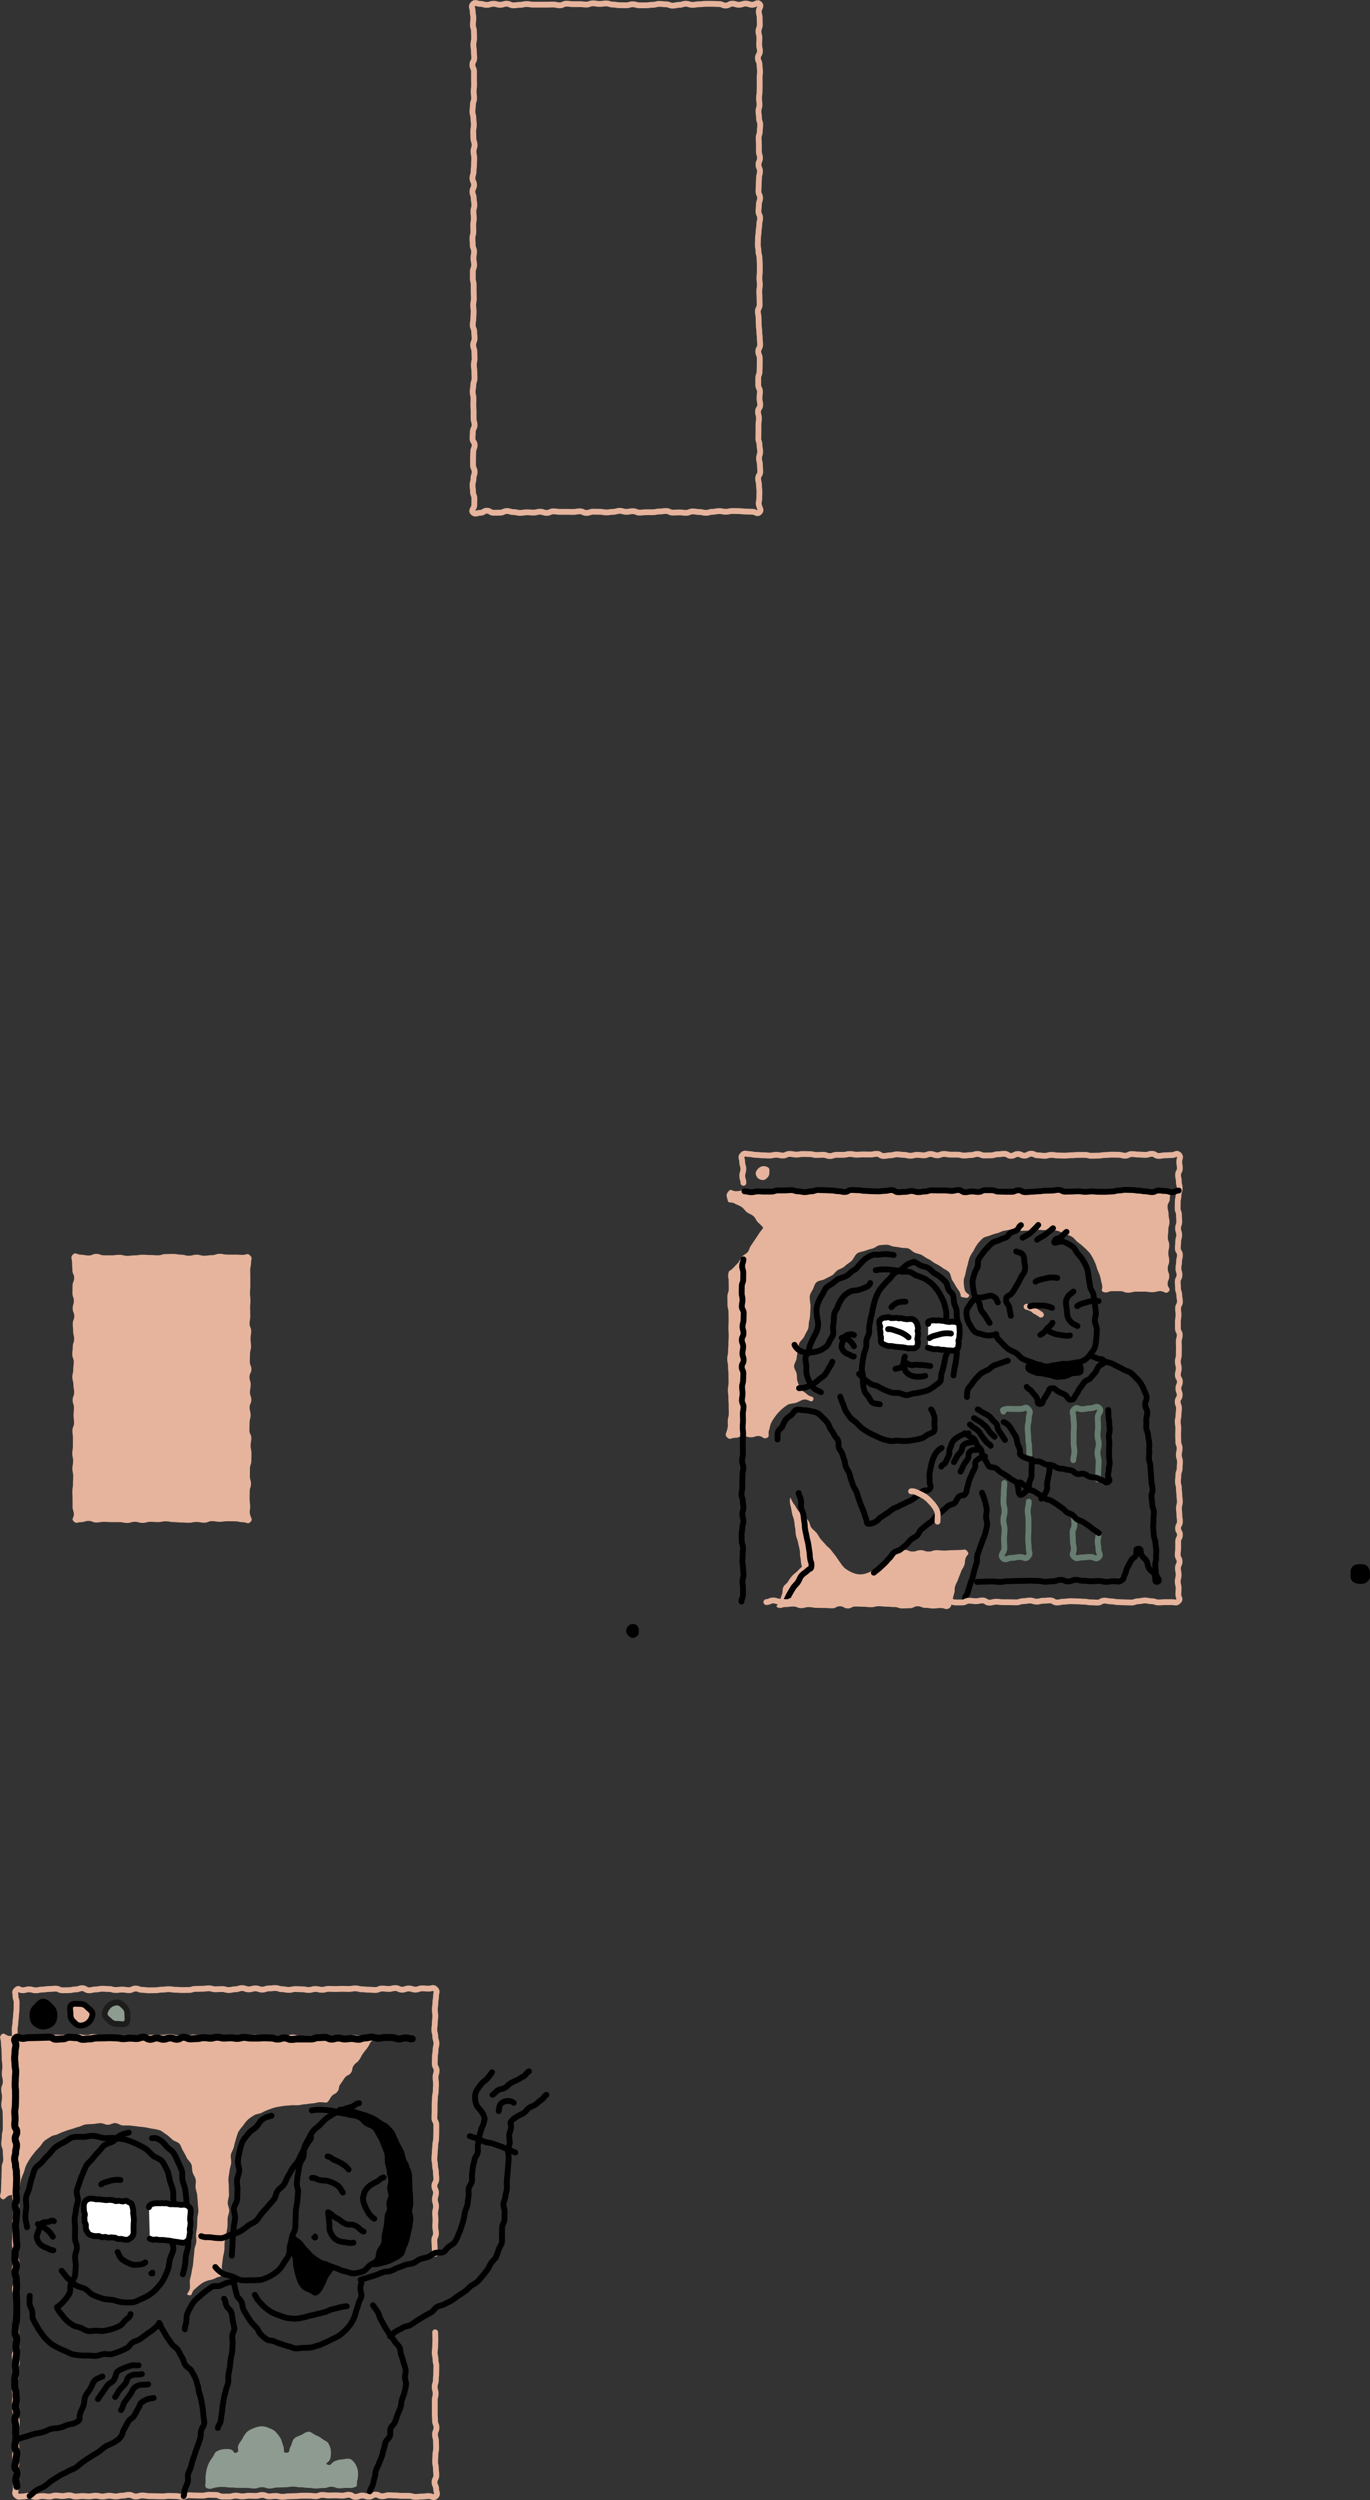 <svg xmlns="http://www.w3.org/2000/svg" viewBox="0 0 848.94 1549.22"><rect x="0" y="0" width="848.94" height="1549.22" fill="#333333" stroke="none"/><defs><style>.cls-1{fill:#e6b49d;}.cls-10,.cls-2,.cls-3,.cls-6,.cls-7,.cls-8,.cls-9{fill:none;}.cls-2{stroke:#e6b49d;}.cls-10,.cls-2,.cls-3,.cls-7,.cls-8,.cls-9{stroke-linecap:round;stroke-linejoin:round;}.cls-2,.cls-3,.cls-6,.cls-7,.cls-9{stroke-width:3.61px;}.cls-10,.cls-3,.cls-6,.cls-8{stroke:#000;}.cls-4{fill:#8e9b91;}.cls-5{fill:#fff;}.cls-6{stroke-miterlimit:10;}.cls-7{stroke:#1d1d1b;}.cls-8{stroke-width:4.33px;}.cls-9{stroke:#677d70;}.cls-10{stroke-width:5.48px;}</style></defs><g id="Layer_2" data-name="Layer 2"><g id="sect9"><g id="bg"><g id="left2"><path class="cls-1" d="M450.6,890.76c1.69,1.71,2.7.17,5.1.17s2.4-1,4.79-1,2.4.71,4.8.71,2.4-.81,4.8-.81,2.76,2.07,5,1.22.55-2.31,1.52-5c.48-1.32.56-3.05,1.4-4.63a29.25,29.25,0,0,1,2.64-4.07,26,26,0,0,1,3.26-3.61,23.71,23.71,0,0,1,4.16-3.24c1.58-.86,3.56-.72,5.13-1.23,1.81-.59,3.35-1.75,4.86-2,3-.52,4.74,2.53,5.83.18s-2-1.58-4-3.67c-1-1-2.77-1.67-3.74-3.2a25.37,25.37,0,0,1-1.92-4.5c-.55-1.4-.27-3.11-.57-4.8-.26-1.49-1.61-3-1.61-4.71,0-1.51,1.3-3,1.55-4.73a37.72,37.72,0,0,1,.86-4.69c.41-1.46.19-3.24.81-4.82.56-1.42,2.22-2.43,3-4s1.36-2.78,2.2-4.24.54-3.6.87-5.2a22.66,22.66,0,0,0,.7-5.05c0-1.74.31-3.5.19-5.19a35.23,35.23,0,0,1-.48-5.11c.14-1.72,1.11-3.06,1.94-4.61s1-3.33,2.38-4.44,3.29-1,4.81-1.78,3-1.53,4.46-2.26,2.47-2.69,3.85-3.45c1.65-.9,3.28-1.36,4.3-2.39,1.43-1.43,3.17-2.23,4.34-3.45s1.87-3.4,3.36-4.48,3.35-1,5.29-1.77a41.25,41.25,0,0,1,4.26-1.26c1.52-.4,2.76-1.78,4.18-2a36.46,36.46,0,0,1,4.56-.34c1.55,0,3,1,4.45,1.16a37.15,37.15,0,0,1,4.4.68c1.5.38,3.21,0,4.57.51s2.53,1.93,3.84,2.53,3,.81,4.29,1.44c1.45.71,2.6,1.8,3.86,2.34,1.74.74,3,2,4.42,2.8a32.94,32.94,0,0,1,4.47,2.63c1.4,1.16,3.3,1.74,4.4,3.06s1.06,3.51,2,5c.77,1.23,1.51,2.42,2.16,3.59.75,1.35,1.76,2.43,2.31,3.53,1.15,2.26,0,3.08,2.11,3.3,1.59.17,2.43.88,3.45-.35,1.59-1.93-2.05-1.35-2.57-5a25.21,25.21,0,0,1-.46-5c.06-1.45.93-3,1.21-4.93a44.33,44.33,0,0,1,1.21-4.71,38.3,38.3,0,0,1,1.24-4.7,29.84,29.84,0,0,1,2.46-4.18,27.44,27.44,0,0,1,2.45-4.19,24.1,24.1,0,0,1,3.38-3.59c1.32-1,3.11-1.09,4.62-1.74a23.78,23.78,0,0,1,4.3-1.36c1.38-.31,2.77-1.31,4.39-1.52,1.45-.2,3-.65,4.56-.78s3.1,1,4.66.91,3-.13,4.58-.14,3.08-.82,4.6-.78,3.1.31,4.6.39,3.15,0,4.61.15c1.62.16,3.22,0,4.62.21,1.66.25,3.21,1.27,4.77,1.86a28.13,28.13,0,0,1,4.71,1.86c1.43.86,2.42,2.39,3.72,3.45a37.41,37.41,0,0,1,3.87,3.18,42.12,42.12,0,0,1,3.59,3.61,36.7,36.7,0,0,1,2.57,4.4,30.24,30.24,0,0,1,1.79,4.76c.56,1.79,1.4,3.32,1.86,4.79.61,1.9.76,3.65,1.2,5,1,3.21-1.22,4.45,1.24,5.19s2.57-.58,5.08-.58h5c2.5,0,2.5.94,5,.94s2.51-.65,5-.65h5c2.51,0,2.51.34,5,.34s2.51-.65,5-.65,3.16,2.05,5,.32-.53-2.34-.53-4.74,1-2.4,1-4.8-.93-2.39-.93-4.79.91-2.4.91-4.8-.52-2.4-.52-4.79.55-2.4.55-4.8-.87-2.4-.87-4.8.3-2.4.3-4.8.7-2.4.7-4.8-.54-2.39-.54-4.79-.64-2.4-.64-4.81,1.36-2.4,1.36-4.8,1.14-3.25-.54-5-2.52-.06-4.87-.06-2.35-.35-4.71-.35-2.35.45-4.7.45-2.35.59-4.7.59-2.36-1-4.71-1-2.35.22-4.7.22-2.35.3-4.71.3-2.35.51-4.7.51-2.35-1-4.7-1-2.36.09-4.71.09-2.35.59-4.7.59-2.36.16-4.71.16-2.35.1-4.7.1-2.35,0-4.71,0-2.35-1-4.7-1-2.35,1.22-4.71,1.22-2.35-1-4.7-1-2.35.85-4.7.85-2.35-.45-4.7-.45-2.36,0-4.71,0-2.35.15-4.7.15-2.35.09-4.7.09-2.35-.76-4.7-.76-2.35,1.07-4.7,1.07-2.36-1.26-4.71-1.26-2.35.25-4.7.25-2.35-.06-4.7-.06-2.35.12-4.7.12-2.36.29-4.71.29-2.35.12-4.71.12-2.35,0-4.7,0-2.35.63-4.7.63-2.36-.72-4.71-.72-2.35-.23-4.7-.23-2.36.54-4.71.54-2.35-.66-4.7-.66-2.36.59-4.71.59-2.35.48-4.71.48-2.35.1-4.7.1-2.35-1-4.71-1-2.35.63-4.71.63-2.35-.59-4.7-.59-2.36.26-4.71.26-2.35.22-4.71.22-2.35-.59-4.71-.59-2.35.54-4.7.54-2.36-.73-4.71-.73-2.35,1-4.7,1S496,738,493.63,738s-2.35-.26-4.71-.26-2.35-.28-4.71-.28-2.35-.12-4.7-.12-2.36.72-4.71.72-2.36.18-4.71.18-2.36.47-4.71.47-2.36-1-4.71-1-2.36.42-4.72.42-3-1.77-4.5.05c-1.83,2.22-1.2,2.86-.51,5.65.55,2.25,2,.57,4.43,2,1.16.67,2.74,1.14,4.18,2.08,1.21.8,2.06,2.33,3.36,3.3s2.84,1.36,4,2.39,1.68,2.72,2.74,3.83a34.84,34.84,0,0,1,3.28,3.26c-.63,1.27-1.78,2.33-2.59,3.66s-1.6,2.46-2.46,3.71-1.59,2.52-2.49,3.72-1.15,2.92-2.07,4.07-2.64,1.77-3.57,2.88-1.52,2.77-2.44,3.82c-1.11,1.26-2.21,2.31-3.08,3.26-1.87,2-2.43,1.06-2.87,3.25-.47,2.37.17,2.37.16,4.78s.06,2.41.05,4.83-.84,2.41-.84,4.83.06,2.41.05,4.82.64,2.42.64,4.83.07,2.42.07,4.83-.11,2.42-.11,4.83.16,2.41.15,4.83-.14,2.41-.15,4.83-.2,2.41-.21,4.82-.52,2.41-.52,4.83.5,2.41.49,4.82.26,2.42.26,4.83.07,2.42.06,4.83-.41,2.42-.41,4.83.31,2.42.3,4.83.19,2.42.18,4.83.08,2.42.07,4.83-.64,2.42-.64,4.84.3,2.43-.28,4.78C450.06,888.25,448.9,889,450.6,890.76Z"/><path class="cls-1" d="M489.53,928.82c.13-2.25.83,1.23,2.6,3.42.81,1,1.41,2.47,2.48,3.79.88,1.09,2.42,1.79,3.43,3s2,2.2,2.95,3.42.9,3.09,1.87,4.29,2.24,2,3.19,3.23,1.58,2.6,2.52,3.78,2.09,2.21,3,3.37,2.33,2.06,3.24,3.21,1.88,2.43,2.77,3.56,1.75,2.6,2.6,3.7a28.64,28.64,0,0,0,3,3.88,19.82,19.82,0,0,0,4.19,2.65,14.44,14.44,0,0,0,4.74,1.43,12.66,12.66,0,0,0,4.88-.65,14.91,14.91,0,0,0,4.31-2.26c1.25-.89,2.4-2,3.62-2.9s2.54-1.89,3.69-2.81c1.32-1.06,2.88-1.66,3.92-2.53,2.14-1.78,1-2.61,3.28-3.05s2.39-.91,4.84-.91,2.46,1,4.91,1,2.45-.86,4.9-.86,2.46.86,4.91.86,2.45-.84,4.9-.84,2.46.22,4.91.22,2.45-.22,4.9-.22,2.46-.14,4.92-.14,3-1,4.48.91-.31,1.86-1.07,4.05-.17,2.39-.93,4.57-1.31,2-2.06,4.19-.91,2.13-1.66,4.32-1.07,2.07-1.82,4.26,0,2.47-.7,4.66-.44,2.3-1.2,4.49,0,3.28-1.87,4.6-2.73-.08-5.13-.08-2.41.29-4.81.29-2.41-.39-4.81-.39-2.41-1-4.81-1-2.41,1.22-4.82,1.22-2.4.12-4.81.12-2.41-.85-4.81-.85-2.41-.23-4.81-.23-2.41-.27-4.82-.27-2.4.6-4.81.6-2.41-.28-4.81-.28-2.41-.15-4.81-.15-2.41,1.2-4.81,1.2-2.41-1.36-4.81-1.36-2.41,1.27-4.82,1.27-2.41-.21-4.81-.21-2.41-.07-4.82-.07-2.4-.45-4.81-.45-2.41.62-4.81.62-2.41-1-4.82-1-2.41.34-4.82.34-2.6,1.1-4.85.25c-2-.76.66-1.67,1.37-4.17.35-1.21.75-2.6,1.3-4.09.47-1.28.14-3,.78-4.36s2.11-2.13,2.88-3.36a25.47,25.47,0,0,1,2.48-3.48c1.34-1.49,2.78-2.34,3.63-3.28,3.24-3.6,2.65-1.56,2.18-3.94s-.17-2.31-.61-4.56,0-2.34-.44-4.59-.55-2.24-1-4.49-.84-2.18-1.28-4.43-.1-2.32-.54-4.58-.18-2.3-.62-4.56-.8-2.19-1.24-4.44-.38-2.27-.9-4.51A10.62,10.62,0,0,1,489.53,928.82Z"/><path class="cls-2" d="M636.13,809.73a14.72,14.72,0,0,1,1.93.63c.54.24,1.19.52,1.84.86s1,.9,1.62,1.26a18.06,18.06,0,0,1,1.79,1,14.65,14.65,0,0,1,1.71,1.17"/><path class="cls-3" d="M459.5,992.43c0-2.08.89-2.08.89-4.16s0-2.07,0-4.15-.32-2.08-.32-4.16.66-2.08.66-4.16-.31-2.08-.31-4.15-.4-2.08-.4-4.16.19-2.08.19-4.16.19-2.07.19-4.15-.76-2.07-.76-4.15-.11-2.08-.11-4.15.46-2.08.46-4.16.67-2.08.67-4.16-.65-2.07-.65-4.15.65-2.08.65-4.15-.37-2.08-.37-4.16-.83-2.07-.83-4.15.51-2.08.51-4.16,0-2.08,0-4.16.16-2.07.16-4.15.48-2.08.48-4.16-.77-2.07-.77-4.15.52-2.08.52-4.16-.07-2.08-.07-4.16,0-2.08,0-4.15.2-2.08.2-4.16-.27-2.08-.27-4.16.2-2.08.2-4.16-.11-2.08-.11-4.16.44-2.08.44-4.15-1-2.08-1-4.16.4-2.08.4-4.16-.31-2.08-.31-4.16.65-2.08.65-4.16.13-2.08.13-4.16-1-2.08-1-4.16,1.19-2.08,1.19-4.16-.76-2.08-.76-4.16.48-2.08.48-4.16-.87-2.08-.87-4.16,1.07-2.08,1.07-4.16-.62-2.08-.62-4.16.63-2.08.63-4.15.11-2.08.11-4.16-1.18-2.09-1.18-4.17.44-2.08.44-4.16-.52-2.08-.52-4.16.07-2.08.07-4.16.87-2.08.87-4.16.05-2.08.05-4.16-.7-2.09-.7-4.17.78-2.08.78-4.17"/><path class="cls-1" d="M233.28,1261.29c-1.07-2.11-2,0-4.38,0s-2.37.28-4.74.28-2.37-.61-4.74-.61-2.37.56-4.74.56-2.37-.28-4.74-.28-2.38.48-4.75.48-2.37-.89-4.74-.89-2.37.37-4.74.37-2.37,0-4.74,0-2.37.38-4.74.38-2.37-.85-4.74-.85-2.37.69-4.74.69-2.37-.13-4.73-.13-2.37-.08-4.74-.08-2.38.29-4.75.29-2.37-.91-4.74-.91-2.37,1.17-4.74,1.17-2.37-.24-4.74-.24-2.37-.7-4.74-.7-2.37.26-4.74.26-2.37-.2-4.74-.2-2.37.47-4.74.47-2.38.28-4.75.28-2.37-.91-4.74-.91-2.37,1-4.74,1-2.37-.59-4.75-.59-2.37-.7-4.74-.7-2.37.43-4.74.43-2.37-.08-4.75-.08-2.37.15-4.74.15-2.37.09-4.74.09-2.38.68-4.75.68-2.37-.64-4.74-.64-2.37.38-4.75.38l-4.74,0c-2.37,0-2.37-.22-4.75-.22s-2.37-.82-4.74-.82-2.37.64-4.74.64-2.38-.52-4.75-.52-2.37.79-4.74.79-2.37-.43-4.75-.43-2.37-.08-4.74-.08-2.38-.15-4.75-.15-2.37.41-4.75.41-2.37.34-4.74.34-2.38.1-4.75.1-2.37.11-4.75.11-2.38,0-4.75,0-3.4-2.58-5.07-.89-.32,2.72-.32,5.12.33,2.41.33,4.82.14,2.4.14,4.81.37,2.41.37,4.81-.31,2.41-.31,4.81.61,2.41.61,4.81-1,2.41-1,4.82.48,2.4.48,4.81-.43,2.41-.43,4.82.83,2.4.83,4.81.1,2.4.1,4.81v4.81c0,2.41-.59,2.41-.59,4.81s-.35,2.41-.35,4.82.94,2.41.94,4.81.25,2.41.25,4.82-.91,2.41-.91,4.82-.13,2.4-.13,4.81-.15,2.41-.15,4.81-.16,2.41-.16,4.83-1.53,3.7.38,5.16,2.55-1.56,5-2.11,2.7.54,4.87-.7.73-1.43,1.38-4.28a42.63,42.63,0,0,1,.77-4.65c.44-1.38,1-2.84,1.68-4.4.56-1.38.76-3,1.5-4.51s1.48-2.75,2.34-4.13,1.84-2.53,2.82-3.81a46.72,46.72,0,0,1,3.17-3.51c1.05-1.12,1.8-2.67,3-3.73s2.65-1.75,4-2.67,3-.85,4.4-1.56A41.5,41.5,0,0,1,40,1320.7c1.42-.55,2.82-1,4.31-1.4s2.84-1,4.35-1.35,2.88-1.3,4.4-1.5,3.08-.19,4.6-.3,3.07-.47,4.59-.51,3.08,1,4.6,1,3.13-1.14,4.64-1.06,3,1.33,4.5,1.46,3.14-.1,4.61.07,3.12.34,4.56.56c1.63.24,3.18.29,4.56.52,1.74.3,3.25.63,4.51.87a27.55,27.55,0,0,1,4.82,1c1.51.58,2.75,1.83,4.15,2.66a30,30,0,0,1,3.66,3.16c1.23,1,3.22,1.31,4.32,2.54s1.36,3,2.28,4.42a40,40,0,0,1,2.26,4.26c.73,1.42,2.26,2.51,2.85,4.06s.32,3.28.76,4.87,1.63,2.94,1.92,4.58-.21,3.28-.06,4.93.9,3.24,1,4.77c.13,1.68.29,3.29.38,4.83s.32,3.28.36,4.83-.63,3.28-.64,4.85-.08,3.22-.15,4.82-.51,3.16-.64,4.79.32,3.21.14,4.86-1,3.06-1.16,4.72-.22,3.14-.46,4.81c-.21,1.52-.22,3.14-.46,4.81-.21,1.41-.65,3-.89,4.7-.23,1.55-.77,3.13-1,4.69s.19,3.41,0,4.83c-.4,2.78-3.06,3.91-.72,4.37,2.63.51,1.34-1.66,3.59-3.6,1.29-1.11,2.69-2.46,4.14-3.48a14.35,14.35,0,0,1,5-2.19,15.21,15.21,0,0,0,4.16-1.41c2.19-1.18,3.08-.25,4.16-2.19,1.19-2.16-.91-2.16-.5-5.24.18-1.38.38-3,.61-4.88.18-1.5.71-3.09.9-4.85.17-1.55,0-3.22.19-4.93s.88-3.16,1-4.85.62-3.21.75-4.88,0-3.27.1-4.93.9-3.24,1-4.89-1-3.33-.93-5,.71-3.28.76-4.91-.18-3.32-.11-4.94-.3-3.33-.21-5,.55-3.3.68-4.91.83-3.25,1-4.85-.45-3.43-.19-5,1.42-3.13,1.79-4.68.75-3.24,1.26-4.75a39.2,39.2,0,0,1,1.53-4.7,26.52,26.52,0,0,1,3-4,22.27,22.27,0,0,1,3.1-3.84,33.15,33.15,0,0,1,3.85-2.64c1.31-.78,3-.8,4.45-1.43a42.13,42.13,0,0,1,4.19-1.92c1.44-.47,2.86-1.1,4.39-1.46s3-.56,4.57-.82,3-.27,4.61-.45,3.07,0,4.63-.07,3-.53,4.6-.61,3.05-.5,4.61-.54,3.08-.72,4.64-.73,2.7.23,4.26.23c1.78-1.57,1.38-1.78,2.78-3.7s2.38-1.21,3.78-3.13.43-2.62,1.83-4.55,1.29-2,2.68-3.93,2.43-1.17,3.83-3.1.38-2.66,1.78-4.58,2-1.52,3.36-3.45,1.07-2.15,2.46-4.08,1.49-1.86,2.89-3.79.89-2.47,2.7-4S234.35,1263.42,233.28,1261.29Z"/><path class="cls-2" d="M269.66,1445.24c0,2.11.12,2.11.12,4.22s-.11,2.11-.11,4.22-.29,2.11-.29,4.22.49,2.11.49,4.22.52,2.11.52,4.22-.09,2.11-.09,4.22-.21,2.11-.21,4.21-.71,2.11-.71,4.23.56,2.11.56,4.22-.52,2.11-.52,4.22,0,2.11,0,4.22,0,2.11,0,4.22.17,2.11.17,4.22.88,2.11.88,4.22-.9,2.11-.9,4.22.59,2.12.59,4.23.11,2.11.11,4.22-.47,2.11-.47,4.23-.16,2.11-.16,4.22.47,2.11.47,4.22.26,2.11.26,4.22-1.11,2.11-1.11,4.22,1,2.12,1,4.23,1.29,2.93-.18,4.44-2.28-.06-4.34-.06-2.07.3-4.13.3-2.06.22-4.13.22-2.06-.63-4.12-.63-2.07,0-4.13,0-2.06-.24-4.13-.24-2.06-.14-4.12-.14-2.07.61-4.13.61-2.07-1-4.13-1-2.06,1.27-4.12,1.27-2.07-.69-4.13-.69-2.07.82-4.13.82-2.06-1.29-4.13-1.29-2.06.52-4.12.52-2.07-.17-4.13-.17-2.07.08-4.13.08-2.06-.34-4.13-.34-2.06.76-4.12.76-2.06-.28-4.12-.28h-4.13c-2.06,0-2.06.23-4.12.23s-2.06.13-4.12.13-2.07.32-4.13.32-2.06-.53-4.13-.53-2.06.25-4.12.25-2.07-.85-4.13-.85-2.06.57-4.12.57-2.07-.1-4.13-.1-2.06.38-4.13.38-2.06-.45-4.12-.45-2.07.58-4.13.58-2.06,0-4.13,0-2.06-1-4.12-1-2.07-.09-4.13-.09-2.07.51-4.13.51-2.07-.07-4.13-.07-2.06-.14-4.13-.14-2.06.92-4.13.92-2.06-.45-4.12-.45-2.07-.1-4.13-.1-2.07.29-4.13.29-2.07-.09-4.13-.09-2.07-.09-4.13-.09-2.07-.37-4.13-.37-2.07.61-4.13.61-2.07-1-4.13-1-2.07.49-4.13.49-2.07.48-4.13.48-2.07-.43-4.13-.43-2.07.49-4.13.49-2.06-.51-4.13-.51-2.06.41-4.13.41-2.06-.18-4.13-.18-2.06.28-4.13.28-2.06-.73-4.13-.73-2.06.44-4.13.44-2.07-.32-4.13-.32-2.07.65-4.14.65-2.06-.32-4.13-.32-2.06.5-4.13.5-2.07-.72-4.14-.72-2.07.48-4.14.48-2.29.71-3.76-.75-.38-1.69-.38-3.75.18-2.07.18-4.13.48-2.06.48-4.13-.69-2.06-.69-4.13.48-2.06.48-4.13-.9-2.06-.9-4.13.89-2.06.89-4.13-.23-2.06-.23-4.13-.56-2.06-.56-4.12.65-2.07.65-4.14.39-2.06.39-4.12-.39-2.07-.39-4.13-.78-2.07-.78-4.13-.11-2.07-.11-4.13.29-2.06.29-4.13-.35-2.06-.35-4.13.17-2.06.17-4.12.53-2.07.53-4.14-.63-2.06-.63-4.13,1.29-2.06,1.29-4.13-1.38-2.06-1.38-4.13,1.28-2.06,1.28-4.13-.4-2.06-.4-4.12-.07-2.07-.07-4.13.12-2.07.12-4.14.11-2.06.11-4.13.18-2.06.18-4.12.06-2.07.06-4.13-.22-2.07-.22-4.13.2-2.07.2-4.13-1.07-2.07-1.07-4.13,1-2.06,1-4.12-.67-2.07-.67-4.13-.49-2.06-.49-4.13,1.17-2.06,1.17-4.13-1.12-2.06-1.12-4.12.32-2.07.32-4.14-.29-2.06-.29-4.12.21-2.07.21-4.13.19-2.06.19-4.13-.34-2.06-.34-4.13.58-2.06.58-4.13.32-2.06.32-4.13S10,1367,10,1364.89s-.7-2.06-.7-4.13,1.13-2.06,1.13-4.13-1.37-2.06-1.37-4.13,0-2.07,0-4.13,1.31-2.07,1.31-4.13-.55-2.07-.55-4.13-.07-2.07-.07-4.14-.21-2.06-.21-4.13,0-2.06,0-4.13-.19-2.07-.19-4.13.65-2.07.65-4.13-.19-2.07-.19-4.14.24-2.06.24-4.13,0-2.06,0-4.13-.93-2.06-.93-4.13,1.14-2.07,1.14-4.13.25-2.07.25-4.13-1-2.07-1-4.14.94-2.06.94-4.13-.43-2.06-.43-4.13-.88-2.06-.88-4.13.47-2.07.47-4.13-.26-2.07-.26-4.14.2-2.07.2-4.13-.36-2.07-.36-4.14-.1-2.07-.1-4.14.44-2.07.44-4.13.38-2.07.38-4.14.32-2.07.32-4.13.07-2.07.07-4.14-.7-2.07-.7-4.14-.83-2.22.64-3.69,1.6.21,3.66.21,2.07-.56,4.13-.56,2.06.6,4.13.6,2.06-.48,4.12-.48,2.07-.34,4.13-.34,2.06-.21,4.13-.21,2.06,1,4.12,1,2.07-.06,4.13-.06,2.06-.49,4.13-.49S49,1232,51,1232s2.07,1.3,4.13,1.3,2.07-.52,4.13-.52,2.06-.43,4.13-.43,2.06.17,4.12.17,2.07.6,4.13.6,2.07-.27,4.13-.27,2.06.38,4.13.38,2.06-1,4.12-1,2.06.79,4.12.79,2.06.31,4.13.31,2.06-.06,4.12-.06,2.06-.38,4.12-.38,2.07-.27,4.13-.27,2.06.36,4.13.36,2.06.17,4.12.17,2.07-.05,4.13-.05,2.06-.65,4.12-.65,2.07-.09,4.13-.09,2.06-.27,4.13-.27,2.06.58,4.12.58,2.07-.13,4.13-.13,2.06.61,4.13.61,2.06-.5,4.12-.5,2.07-.7,4.13-.7,2.07.79,4.13.79,2.07-.62,4.13-.62,2.06.77,4.13.77,2.06-.73,4.13-.73,2.06-.24,4.12-.24,2.07.7,4.13.7,2.07.44,4.13.44,2.07-.52,4.13-.52,2.07.14,4.13.14,2.07.42,4.13.42,2.07-.6,4.13-.6,2.07.5,4.13.5,2.07-.58,4.13-.58,2.07.1,4.13.1,2.07-.13,4.13-.13,2.06.1,4.13.1,2.06-.37,4.13-.37,2.06.56,4.12.56,2.07.25,4.14.25,2.06.18,4.13.18,2.06-.9,4.13-.9,2.06.26,4.13.26,2.07-.54,4.13-.54,2.07,1,4.14,1,2.06-.75,4.13-.75,2.06.69,4.13.69,2.07-.76,4.14-.76,2.06.17,4.13.17,2.65-1.13,4.1.35.39,2.06.39,4.16-.4,2.1-.4,4.2-.34,2.1-.34,4.2.29,2.1.29,4.2-.31,2.1-.31,4.2-.29,2.11-.29,4.21.59,2.1.59,4.2.71,2.1.71,4.2-.55,2.1-.55,4.21-.4,2.1-.4,4.2-.1,2.1-.1,4.21,1.15,2.1,1.15,4.2-.65,2.1-.65,4.2.28,2.11.28,4.21-.16,2.1-.16,4.2-.5,2.1-.5,4.21-.2,2.1-.2,4.2,0,2.1,0,4.21-.13,2.1-.13,4.2,1.17,2.11,1.17,4.21,0,2.1,0,4.21-.11,2.1-.11,4.2-.51,2.11-.51,4.21-.31,2.11-.31,4.21-.26,2.1-.26,4.2.43,2.11.43,4.21.52,2.11.52,4.21.26,2.1.26,4.2-1.2,2.11-1.2,4.21,1,2.1,1,4.2-.66,2.11-.66,4.21.67,2.11.67,4.21-.54,2.11-.54,4.21.22,2.1.22,4.21-.14,2.1-.14,4.21.43,2.1.43,4.21-1,2.1-1,4.21.19,2.1.19,4.21.24,2.11.24,4.22"/><path class="cls-2" d="M470.6,317.42c-1.44,1.46-2.34-.32-4.39-.32s-2.06-.11-4.11-.11-2.06-.27-4.11-.27-2.06-.08-4.11-.08-2.06.49-4.11.49-2.06-.43-4.11-.43-2.05.45-4.11.45-2.05.63-4.11.63-2.05-.51-4.11-.51-2.06-.36-4.11-.36-2.06.88-4.11.88-2.06-.27-4.11-.27-2.06.13-4.11.13-2.06-1-4.12-1-2,.29-4.11.29-2.05.46-4.11.46-2.05,0-4.11,0-2.06.26-4.11.26-2.06-.89-4.11-.89-2.06.39-4.12.39-2.05-.62-4.11-.62-2.06.65-4.11.65-2.06.34-4.12.34-2.05-.4-4.11-.4-2.06-.05-4.11-.05-2.06.76-4.12.76-2.05-1-4.11-1-2.06.39-4.12.39-2.05-.06-4.11-.06H347c-2.06,0-2.06-.3-4.11-.3s-2.06.95-4.11.95-2.06-.73-4.12-.73-2.06.54-4.11.54-2.06-.18-4.12-.18-2.06.37-4.11.37-2.06-.51-4.12-.51-2.06-.64-4.12-.64-2.06,1-4.11,1-2.06.07-4.12.07-2.06-1.27-4.12-1.27-2.06,1.29-4.12,1.29-3.07,1.26-4.52-.2.8-2.46.8-4.53.06-2.07.06-4.13-.86-2.07-.86-4.14-.28-2.06-.28-4.13.59-2.07.59-4.13.71-2.07.71-4.14-1-2.06-1-4.13,0-2.07,0-4.13.13-2.07.13-4.14.88-2.06.88-4.13-1.33-2.07-1.33-4.13.18-2.07.18-4.14,1.11-2.06,1.11-4.13-.61-2.07-.61-4.14,0-2.07,0-4.13-.17-2.07-.17-4.14.09-2.06.09-4.13-.51-2.07-.51-4.13.41-2.07.41-4.14.75-2.07.75-4.13-.09-2.07-.09-4.14-.33-2.07-.33-4.13.46-2.07.46-4.14-.13-2.07-.13-4.13-.75-2.07-.75-4.14.87-2.06.87-4.13-.22-2.07-.22-4.14-.93-2.06-.93-4.13.38-2.07.38-4.14.2-2.06.2-4.13-.29-2.06-.29-4.13.43-2.06.43-4.13-.13-2.06-.13-4.13,0-2.06,0-4.13-.53-2.07-.53-4.13,0-2.07,0-4.14.84-2.06.84-4.13-.44-2.07-.44-4.14.39-2.06.39-4.13-.83-2.06-.83-4.13-.18-2.07-.18-4.13.57-2.07.57-4.14-.1-2.07-.1-4.14.38-2.06.38-4.13-.25-2.07-.25-4.13.58-2.07.58-4.14-.4-2.07-.4-4.14-.78-2.06-.78-4.13,1-2.07,1-4.14-1-2.07-1-4.13.68-2.07.68-4.14.28-2.07.28-4.14.14-2.06.14-4.13-.44-2.07-.44-4.14.66-2.07.66-4.14-.73-2.07-.73-4.14-.11-2.06-.11-4.13.39-2.07.39-4.14-.29-2.07-.29-4.14-.6-2.07-.6-4.14.31-2.07.31-4.13.73-2.07.73-4.14-.27-2.07-.27-4.14.27-2.07.27-4.14-.07-2.06-.07-4.13,0-2.07,0-4.14-1-2.07-1-4.14S293.88,38,293.88,36s-.23-2.08-.23-4.15-.34-2.07-.34-4.14.49-2.07.49-4.14-.11-2.07-.11-4.14-.66-2.07-.66-4.14.28-2.07.28-4.15S292.89,9,292.89,7s-1.23-3,.23-4.48,2.39-.12,4.44-.12,2.06.62,4.11.62,2.06-.67,4.11-.67,2.06.62,4.11.62S312,2.31,314,2.31s2.06,1,4.11,1S320.17,3,322.22,3s2-.49,4.11-.49,2.06.38,4.11.38,2.06,0,4.11,0,2.06,0,4.11,0,2.06-.09,4.11-.09,2.06.49,4.11.49,2.06-1,4.12-1,2.05.29,4.11.29,2.05,0,4.11,0,2.06.25,4.11.25,2.06-.76,4.12-.76,2.05.38,4.11.38,2.05-.31,4.11-.31,2.06.69,4.11.69,2.06.39,4.11.39,2.06.06,4.12.06,2.06-.62,4.11-.62,2.06.63,4.12.63h4.11c2.06,0,2.06-.32,4.11-.32s2.06-.55,4.12-.55,2.06.25,4.11.25,2.06.83,4.11.83S418.86,3,420.91,3,423,2.33,425,2.33s2.05.69,4.11.69,2.06-.37,4.11-.37,2.06-.27,4.12-.27,2.06,0,4.12,0,2.05.13,4.11.13,2.06.94,4.12.94,2.06-1.17,4.11-1.17,2.06.67,4.12.67,2.06-.72,4.12-.72,2.06.73,4.12.73,3.06-1.93,4.51-.47-.48,2.45-.48,4.51.54,2.07.54,4.14.1,2.06.1,4.13-.82,2.07-.82,4.13.56,2.07.56,4.14-.13,2.06-.13,4.13.46,2.07.46,4.14-1.26,2.06-1.26,4.13,1,2.07,1,4.13.31,2.07.31,4.14-.24,2.06-.24,4.13.05,2.07.05,4.13-.07,2.07-.07,4.14-.35,2.07-.35,4.14.3,2.06.3,4.13S470,66.89,470,69s.33,2.07.33,4.13.74,2.07.74,4.14-.26,2.07-.26,4.13-.71,2.07-.71,4.14.15,2.06.15,4.13,0,2.07,0,4.13.68,2.07.68,4.14S470,100,470,102s.92,2.07.92,4.13-.59,2.07-.59,4.14-.18,2.06-.18,4.13-.16,2.07-.16,4.14,1,2.07,1,4.14-.74,2.06-.74,4.13S470,128.92,470,131s1,2.07,1,4.13-.49,2.06-.49,4.13-.43,2.06-.43,4.13-.38,2.07-.38,4.13-.11,2.07-.11,4.14.41,2.07.41,4.13.62,2.07.62,4.14.19,2.06.19,4.13,0,2.06,0,4.13-.25,2.07-.25,4.13.29,2.07.29,4.14-.36,2.07-.36,4.14.14,2.06.14,4.13.1,2.07.1,4.13-1.11,2.07-1.11,4.14.45,2.07.45,4.14.1,2.07.1,4.13.34,2.07.34,4.14.28,2.07.28,4.13.24,2.07.24,4.14-1.17,2.07-1.17,4.14.93,2.06.93,4.13,0,2.07,0,4.14-.13,2.07-.13,4.14-.82,2.06-.82,4.13,0,2.07,0,4.14,1.07,2.07,1.07,4.14-.3,2.07-.3,4.14.47,2.07.47,4.14-1.37,2.07-1.37,4.14.58,2.06.58,4.13-.3,2.07-.3,4.14,0,2.07,0,4.13-.08,2.07-.08,4.14.72,2.07.72,4.14.41,2.07.41,4.13-.69,2.07-.69,4.14.54,2.07.54,4.14.21,2.08.21,4.15-1.32,2.07-1.32,4.14.52,2.07.52,4.14.3,2.07.3,4.14-.11,2.07-.11,4.14-.69,2.16-.2,4.17C470.78,315.32,472.06,316,470.6,317.42Z"/><path d="M395.81,1010.33a3.83,3.83,0,0,0-.9-2.9,4,4,0,0,0-2.9-1.13,4.48,4.48,0,0,0-4,4,4,4,0,0,0,1.08,2.93c.75.75,1.78,1.77,2.93,1.77a5,5,0,0,0,3.1-1.6C395.86,1012.68,395.81,1011.47,395.81,1010.33Z"/><path class="cls-3" d="M193.19,1307.76a27.41,27.41,0,0,1,5.9-.4c1.71,0,3.71.28,5.89.49,1.85.18,3.69,1,5.73,1.44a51.09,51.09,0,0,1,5.76,1.1c1.84.59,4.12.29,5.93,1.15s2.9,2.86,4.54,4,3.91,1.47,5.33,2.9,2.09,3.4,3.21,5.1a32.34,32.34,0,0,1,2.42,5.38,35.38,35.38,0,0,1,2.06,5.51c.43,1.79.11,3.73.41,5.6s1,3.6,1.16,5.47.83,3.69.9,5.56-.21,3.75-.23,5.62.61,3.79.5,5.64-.31,3.78-.49,5.62-1.81,3.58-2.06,5.4-.16,3.79-.48,5.57-.79,3.72-1.19,5.46c-.44,1.94,0,4-.46,5.68-.57,2-2.17,3.45-2.76,5-.84,2.24-.58,4.58-1.35,5.64-1.14,1.58-3.37,2-4.81,3.12s-2.57,3.13-4.34,3.74a21.49,21.49,0,0,1-5.66,1.17c-1.79.09-3.67-1-5.59-1.33-1.76-.3-3.37-1.25-5.2-1.88a40.39,40.39,0,0,1-5.18-1.92c-1.61-.81-3.66-1-5.29-2s-3.12-2-4.64-3.2-2.5-2.77-3.92-4-2.22-3-3.54-4.35-3.17-2.09-4.41-3.55"/><path class="cls-3" d="M222.48,1303.24c-2.77.48-1.86,1.34-5.11,2.46a45.4,45.4,0,0,0-5.3,1.7,49.88,49.88,0,0,0-5.08,2.34,47.3,47.3,0,0,0-4.77,3,46.47,46.47,0,0,0-4,4c-1.28,1.29-3.06,2.27-4.22,3.81a43,43,0,0,0-2.85,4.91,40.66,40.66,0,0,0-2.5,5.08c-.65,1.68-.13,3.79-.59,5.68s-2,3.39-2.39,5.24-.69,3.71-1,5.57-.51,3.75-.72,5.61.94,3.88.77,5.74-.35,3.75-.49,5.6-.76,3.74-.9,5.58,0,3.81-.16,5.64,0,3.83-.24,5.65-1.73,3.62-2,5.42-.83,3.69-1.24,5.45-.12,3.94-.75,5.62c-.69,1.84-2,3.26-3,4.78a18.91,18.91,0,0,1-3.26,4.54,23.88,23.88,0,0,1-5,3.58,28.25,28.25,0,0,1-5.74,2.43,32.94,32.94,0,0,1-6.21.27,37.54,37.54,0,0,1-6.18,0c-2.07-.29-3.88-1.77-5.76-2.34-2-.63-4.13-.94-5.81-1.83a18.07,18.07,0,0,1-4.57-4"/><path class="cls-3" d="M168.26,1311c-2.91,1-2.67.37-5.77,2.39-1.49,1-2.34,3.28-4,4.85-1.39,1.3-3.38,2.24-4.67,4-1.14,1.57-2.76,3.11-3.67,5.08a35.25,35.25,0,0,0-1.73,6,36.57,36.57,0,0,0-1,6.14c-.14,2,1,4,.82,5.91s-1.26,3.84-1.4,5.76.45,4,.32,5.88-.07,4-.2,5.85-1.85,3.83-2,5.71.85,4,.73,5.91c-.14,2-.73,4-.85,5.79-.14,2.1-.42,4-.53,5.82-.15,2.23-.18,4.19-.29,5.83-.24,3.71-.2,2.91-.39,5.83"/><path class="cls-3" d="M193.32,1349.55c2.74-.08,2.23.88,5.36,1.44,1.61.29,3.59.06,5.43.78a21.06,21.06,0,0,1,5,2.45c1.42,1,2.26,2.81,3.32,4.4"/><path class="cls-3" d="M237.69,1349.26c-2.49.67-1.88,1.5-4.5,2.8a23.32,23.32,0,0,0-4.39,2.62,12.54,12.54,0,0,0-3,3.89c-.65,3-1.23,2.77-.53,6a21.77,21.77,0,0,0,2.52,5.65,12.44,12.44,0,0,0,4.12,4.63"/><path class="cls-3" d="M203,1336.25c2.57.52,1.93,1.27,4.67,2.42a21.81,21.81,0,0,1,4.55,2.29,12.58,12.58,0,0,1,3.79,3.38"/><path class="cls-3" d="M225.32,1382.86c-2.8-1.41-2.36-2.28-5.15-3.69s-3.56.1-6.36-1.31-2.5-2-5.3-3.39-2.38-2.25-5.18-3.65c0,0,.25,3.1.7,6.24.25,1.73-.27,3.84.51,5.64a12.45,12.45,0,0,0,3.22,4.77,10.45,10.45,0,0,0,5.42,1.85c1.61.19,3.67.86,5.82.37"/><path class="cls-3" d="M157.92,1422c1.33,2.14.72,2,2.78,4.2a33.91,33.91,0,0,0,3.54,3.65,33.19,33.19,0,0,0,4.15,3,30,30,0,0,0,4.72,1.93,27.1,27.1,0,0,0,4.86,1.57,28.81,28.81,0,0,0,5.11.46,31.9,31.9,0,0,0,5.06-.8c1.49-.29,2.91-.87,4.34-1.17s3-.66,4.38-1,3-.75,4.35-1.1c1.55-.39,2.87-1.29,4.2-1.65,1.64-.44,3.12-.73,4.34-1.08a26.71,26.71,0,0,1,5.11-.93"/><path class="cls-3" d="M223.47,1412.65c2.29-.81,1.82-.37,4.68-1.39,1.31-.47,2.93-.84,4.66-1.46,1.43-.5,2.92-1.2,4.55-1.78,1.47-.52,3.29-.29,4.87-.86s2.9-1.48,4.46-2,3-1.18,4.57-1.73,3.29-.52,4.81-1.07,2.8-1.94,4.3-2.48,3.26-.77,4.72-1.3c1.65-.6,2.91-1.93,4.3-2.44,1.79-.66,3.8,0,5-.48,1.62-.61,2.44-2.46,3.68-3.42s2.84-1.62,3.81-3a25,25,0,0,0,2.13-4.4,42.33,42.33,0,0,0,1.74-4.56c.45-1.46,1-3,1.45-4.68.36-1.5.59-3.12.94-4.81.33-1.52,1.18-3,1.51-4.69s.34-3.2.66-4.87-.19-3.3.13-5,1.7-2.94,2-4.6-.2-3.18.09-4.64.26-3.1.55-4.54.79-3,1.08-4.45,1.61-2.84,1.9-4.27-.21-3.23.08-4.64c.32-1.6.4-3.13.68-4.52.33-1.63.94-3.06,1.21-4.4.35-1.74,1.37-3.09,1.63-4.32.6-3,.93-2.31.21-4.47-.65-1.95-.64-1.61-2-3.52-.72-1-1.89-2-2.48-3.27a12.27,12.27,0,0,1-1-4,8.9,8.9,0,0,1,.87-5,38.46,38.46,0,0,1,2.94-4.12c1-1.4,2.7-2.29,3.69-3.44a46.09,46.09,0,0,0,3-3.94"/><path class="cls-3" d="M305.18,1298.09c1.93-1.14,1.56-1.75,3.49-2.9s2.37-.39,4.3-1.53,1.61-1.68,3.54-2.82,2.08-.89,4-2,2-1.06,3.91-2.21,1.44-2,3.38-3.1"/><path class="cls-3" d="M338.6,1298.07c-1.86,1.27-1.42,1.93-3.28,3.19s-1.64,1.6-3.51,2.86-2.17.81-4,2.07-1.44,1.89-3.31,3.15-2.1.91-4,2.17-1.95,1-3.46,2.69-.16,1.39-.39,4.36c-.1,1.35-1,2.88-1.1,4.67-.11,1.46.41,3.09.28,4.78-.11,1.5-.9,3-1,4.67s.49,3.17.37,4.79-.21,3.13-.33,4.73-.28,3.14-.4,4.72-.29,3.16-.41,4.73.11,3.2,0,4.76-.81,3.14-.92,4.69-1,3.14-1.16,4.68.83,3.3.72,4.81c-.13,1.67,0,3.27-.11,4.75-.13,1.74-1.33,3.25-1.43,4.65-.15,2,0,3.65-.11,4.75-.1,1.5.3,3.22-.1,4.88-.36,1.49-1.41,2.87-2,4.45a44.69,44.69,0,0,1-1.6,4.58c-.71,1.4-2.22,2.38-3.1,3.77s-1.36,2.91-2.35,4.22-1.92,2.55-3,3.76-2,2.5-3.23,3.61-2.77,1.68-4.07,2.67-2.22,2.41-3.6,3.27-2.71,1.84-4.1,2.71-2.62,2-4,2.85-3,1.42-4.38,2.27-3.32.87-4.7,1.71-2.32,2.56-3.69,3.39-2.93,1.57-4.29,2.39-2.83,1.77-4.18,2.58-2.76,1.93-4.09,2.73c-1.52.9-3.44.89-4.73,1.66-1.6,1-3.11,1.64-4.31,2.35-2.67,1.58-1.71,1.91-3.83,3.15"/><path class="cls-3" d="M318.35,1303a6.09,6.09,0,0,0-4.3-1.08,5.48,5.48,0,0,0-4,2.09c-.64.86-.72,2.43-1,4.16"/><path class="cls-3" d="M291.14,1323.72c2.36.8,2.4.69,4.76,1.49s2.22,1.21,4.58,2,2.54.3,4.9,1.1,2.33.88,4.7,1.68,2.28,1,4.65,1.83,2.24,1.17,4.61,2"/><path class="cls-3" d="M223.93,1413.21c.29,2.38-.58,1.88-.64,4.81,0,1.38.85,3.06.64,4.84-.17,1.48-1.4,2.9-1.78,4.55a40.8,40.8,0,0,1-1.41,4.51,34.07,34.07,0,0,1-1.42,4.55,31.92,31.92,0,0,1-2.36,4.15,35,35,0,0,1-6.79,6.67,32.38,32.38,0,0,1-4.25,2.12,32.19,32.19,0,0,1-4.24,2.1c-1.44.52-2.8,1.49-4.43,1.87s-3.07,1-4.57,1.27-3.22.11-4.73.2-3.22.45-4.74.38-3.08-1.09-4.59-1.35a34,34,0,0,1-4.42-1.41,32.18,32.18,0,0,1-4.32-1.59c-1.42-.68-3.39-.41-4.69-1.28a37.68,37.68,0,0,1-3.62-3.11c-1.15-1-1.5-2.87-2.55-4.06a41.34,41.34,0,0,1-3.22-3.38c-.89-1.25-1.79-2.52-2.59-3.9s-1.66-2.62-2.34-4.07-.57-3.1-1.16-4.59-2.35-2.45-2.84-4-.76-3-1.18-4.58-.54-3.08-.88-4.64"/><path class="cls-3" d="M231.13,1428.46c1.37,2.15,1.17,1.42,2.91,4.21.76,1.21,1,3.09,2,4.76.82,1.32,1.52,2.89,2.49,4.48.83,1.36,1.79,2.78,2.72,4.32s2.07,2.65,3,4.18,2.31,2.53,3.21,4,.52,3.4,1.12,4.82a31.72,31.72,0,0,1,1.4,4.49,32.31,32.31,0,0,1,1.36,4.56c.18,1.6-.34,3.16-.39,4.75s.86,3.25.63,4.84-.61,3.14-1,4.71-1.07,3-1.54,4.56-.37,3.23-.9,4.76-1.25,2.94-1.81,4.45-1,3-1.59,4.52c-.49,1.35-2.11,2.38-2.66,3.88s.1,3.23-.43,4.7-2.19,2.42-2.71,3.87-.65,3-1.16,4.43-.69,3-1.2,4.42-1.19,2.85-1.69,4.25-1.37,2.81-1.85,4.18c-.55,1.53-.4,3.21-.87,4.54-.58,1.62-.71,3.2-1.15,4.43-.95,2.68-1.08,2-1.83,4.19"/><path class="cls-3" d="M145.17,1413.94c-2.32.33-1.82-.09-4.57.67-1.31.37-2.67,1.17-4.3,1.79-1.37.52-3.39-.16-4.87.57a46.61,46.61,0,0,0-3.87,2.78,34.91,34.91,0,0,0-3.61,3,30.28,30.28,0,0,0-3.48,3.15,26.19,26.19,0,0,0-2.53,4,25,25,0,0,0-2,4.23c-.5,1.42-.26,3-.51,4.65s-.91,2.94-.91,4.59"/><path class="cls-4" d="M128.55,1541.93c-2.33-.8-.86-2.49-1.21-5.36a24.24,24.24,0,0,1,.44-4.93,19,19,0,0,1,1.34-4.64,17.45,17.45,0,0,1,2.44-4.1c1-1.34,1.39-3,2.47-3.69a10.19,10.19,0,0,1,4.24-1.5,12.64,12.64,0,0,1,4.53.07c2.38.62,1.78,2.92,3.76,2,2.19-1,.19-1.86,1.13-4.5.48-1.37,1.69-2.64,2.56-4.15a17.94,17.94,0,0,1,2.6-4,13,13,0,0,1,4.12-2.37,13.37,13.37,0,0,1,4.69-1.27,9.32,9.32,0,0,1,4.67.93c1.54.67,3.16,1.15,4.34,2.35a21.49,21.49,0,0,1,3.07,4c.92,1.53,1.16,3.32,1.73,4.72,1.1,2.7-.5,4.38,2,4.36s1.25-1.49,2.68-4c.76-1.31.82-3.39,2.05-4.67s2.92-1.61,4.46-2.34,2.91-2.06,4.72-2c1.49,0,2.87,1.6,4.63,2.3a14.34,14.34,0,0,1,3.81,2.23c1.35,1,3,1.52,3.72,2.75a12.38,12.38,0,0,1,1.5,4.51,17,17,0,0,1-.35,4.72c-.51,2.56-3.9,3.12-1.72,3.85,2.52.85,1.85-.93,4.49-2.13a16.53,16.53,0,0,1,5.07-1.15c1.79-.2,3.77-.8,5.28.22a10.23,10.23,0,0,1,2.92,3.77,9.85,9.85,0,0,1,1.12,4.46,15.19,15.19,0,0,1-.44,4.61c-.66,2.54.61,3.53-1.63,4.23s-2.35.45-4.75.45-2.39.25-4.79.25-2.39-.95-4.79-.95-2.4.76-4.79.76-2.4.29-4.8.29-2.39-.36-4.79-.36-2.4-.38-4.79-.38-2.4-.4-4.79-.4-2.4.4-4.79.4-2.4.14-4.79.14-2.4.64-4.8.64-2.39-.82-4.79-.82-2.4.79-4.8.79-2.39-.38-4.79-.38H148c-2.4,0-2.4-.21-4.8-.21s-2.4-.35-4.8-.35a17.82,17.82,0,0,0-4.78.37C131,1541.86,130.82,1542.7,128.55,1541.93Z"/><path class="cls-3" d="M138.82,1424.43c1.45,2,.38,1.77,1.61,4.58.54,1.26,2.45,2.3,3,4.09.41,1.42.47,3.13.77,4.87a47.1,47.1,0,0,1,1,4.84c.11,1.53-1.25,3.19-1.29,4.9,0,1.55.39,3.16.22,4.85-.15,1.49-.07,3.12-.29,4.79s-.66,3.08-.9,4.71-.27,3.17-.53,4.78-.57,3.13-.84,4.72.09,3.27-.19,4.84-1.12,3.08-1.41,4.63-.87,3.13-1.16,4.66-.49,3.24-.78,4.74c-.33,1.67-.26,3.33-.55,4.79-.35,1.77-.45,3.4-.73,4.74-.6,2.93-1.25,2.19-1.75,4.53"/><path d="M181.48,1386.35c-1.89,1.27.69,1.72.87,4.47.09,1.32-.6,2.93-.44,4.59.14,1.44,1.09,2.87,1.31,4.42s.08,3.05.37,4.54.63,3,1,4.41a28,28,0,0,0,1.38,4.31,13.11,13.11,0,0,0,2.34,3.77,11.93,11.93,0,0,0,3.93,2.06c2.32,1,2.71,2.67,4.25,1.11,1.91-1.94,1.69-2.19,3-4.55s.94-2.6,2.29-5,1.74-2.15,3.08-4.51a38.4,38.4,0,0,0-4.37-2.12c-1.19-.48-2.86-.46-4.32-1.27-1.22-.67-2-2.16-3.3-3.09s-2.89-1-4-2.1a31.81,31.81,0,0,1-3.33-3.08c-.91-1.12-1.25-2.75-2-4.08A29.55,29.55,0,0,1,181.48,1386.35Z"/><path class="cls-3" d="M181.48,1386.35c-1.89,1.27.69,1.72.87,4.47.09,1.32-.6,2.93-.44,4.59.14,1.44,1.09,2.87,1.31,4.42s.08,3.05.37,4.54.63,3,1,4.41a28,28,0,0,0,1.38,4.31,13.11,13.11,0,0,0,2.34,3.77,11.93,11.93,0,0,0,3.93,2.06c2.32,1,2.71,2.67,4.25,1.11,1.91-1.94,1.69-2.19,3-4.55s.94-2.6,2.29-5,1.74-2.15,3.08-4.51a38.4,38.4,0,0,0-4.37-2.12c-1.19-.48-2.86-.46-4.32-1.27-1.22-.67-2-2.16-3.3-3.09s-2.89-1-4-2.1a31.81,31.81,0,0,1-3.33-3.08c-.91-1.12-1.25-2.75-2-4.08A29.55,29.55,0,0,1,181.48,1386.35Z"/><path d="M209.77,1308.47c.88-2.1,1.6-.7,4.39-.55,1.31.08,2.87.36,4.56.61,1.4.21,2.83,1,4.39,1.36a40.44,40.44,0,0,1,4.36,1.32,35.83,35.83,0,0,1,4.18,1.8,33.89,33.89,0,0,1,3.76,2.57c1.2.86,2.85,1.29,4,2.37a33.41,33.41,0,0,1,3.1,3.44c.9,1.16,1.26,2.78,2,4.15s1.3,2.86,2,4.2,1.56,2.73,2.14,4.1.7,3.08,1.18,4.49,1.67,2.77,2,4.21,1.3,3,1.56,4.44.09,3.19.25,4.68.06,3.15.13,4.65.33,3.14.33,4.65.21,3.13.18,4.65-.74,3.1-.74,4.62.82,3,.79,4.53-.46,3-.56,4.52-.74,3-.94,4.45a37.05,37.05,0,0,1-1.07,4.36,22.62,22.62,0,0,1-1.6,4.12c-.66,1.42-.67,3.18-1.66,4.26a11.93,11.93,0,0,1-3.76,2.66c-1.63.74-3.07,1.59-4.46,2.1a46.08,46.08,0,0,1-4.77,1.26,12.18,12.18,0,0,1-5,.43c1.94-1.08,1.73-.3,3.43-2.79a33.36,33.36,0,0,0,1.87-4.08,33.8,33.8,0,0,0,2-4c.42-1.28.82-2.74,1.2-4.31.33-1.34.78-2.79,1.07-4.35.24-1.38-.12-3,.08-4.5s.31-2.88.44-4.43.82-3.07,1-4.63-.41-3.18-.29-4.74,1.18-3.06,1.28-4.61-.93-3.21-.85-4.76.9-3.12.93-4.67-1-3.14-1-4.68,1.17-3.22,1-4.76-.23-3.2-.46-4.72-1.59-2.91-2-4.4a37.2,37.2,0,0,0-1.55-4.38,31.3,31.3,0,0,0-1.93-4.19,26.72,26.72,0,0,0-2.62-3.8c-1-1.19-1.66-2.68-2.88-3.71a28,28,0,0,0-3.65-3c-1.29-.77-3.1-.65-4.6-1.28a37,37,0,0,0-4.25-2,46.35,46.35,0,0,0-4.55-1.19C212.78,1308.63,211.39,1308.64,209.77,1308.47Z"/><path class="cls-3" d="M209.77,1308.47c.88-2.1,1.6-.7,4.39-.55,1.31.08,2.87.36,4.56.61,1.4.21,2.83,1,4.39,1.36a40.44,40.44,0,0,1,4.36,1.32,35.83,35.83,0,0,1,4.18,1.8,33.89,33.89,0,0,1,3.76,2.57c1.2.86,2.85,1.29,4,2.37a33.41,33.41,0,0,1,3.1,3.44c.9,1.16,1.26,2.78,2,4.15s1.3,2.86,2,4.2,1.56,2.73,2.14,4.1.7,3.08,1.18,4.49,1.67,2.77,2,4.21,1.3,3,1.56,4.44.09,3.19.25,4.68.06,3.15.13,4.65.33,3.14.33,4.65.21,3.13.18,4.65-.74,3.1-.74,4.62.82,3,.79,4.53-.46,3-.56,4.52-.74,3-.94,4.45a37.05,37.05,0,0,1-1.07,4.36,22.62,22.62,0,0,1-1.6,4.12c-.66,1.42-.67,3.18-1.66,4.26a11.93,11.93,0,0,1-3.76,2.66c-1.63.74-3.07,1.59-4.46,2.1a46.08,46.08,0,0,1-4.77,1.26,12.18,12.18,0,0,1-5,.43c1.94-1.08,1.73-.3,3.43-2.79a33.36,33.36,0,0,0,1.87-4.08,33.8,33.8,0,0,0,2-4c.42-1.28.82-2.74,1.2-4.31.33-1.34.78-2.79,1.07-4.35.24-1.38-.12-3,.08-4.5s.31-2.88.44-4.43.82-3.07,1-4.63-.41-3.18-.29-4.74,1.18-3.06,1.28-4.61-.93-3.21-.85-4.76.9-3.12.93-4.67-1-3.14-1-4.68,1.17-3.22,1-4.76-.23-3.2-.46-4.72-1.59-2.91-2-4.4a37.2,37.2,0,0,0-1.55-4.38,31.3,31.3,0,0,0-1.93-4.19,26.72,26.72,0,0,0-2.62-3.8c-1-1.19-1.66-2.68-2.88-3.71a28,28,0,0,0-3.65-3c-1.29-.77-3.1-.65-4.6-1.28a37,37,0,0,0-4.25-2,46.35,46.35,0,0,0-4.55-1.19C212.78,1308.63,211.39,1308.64,209.77,1308.47Z"/><path d="M197,1386.2a1.63,1.63,0,0,0-.43-1.34c-.37-.38-.77-.94-1.34-.94s-.95.58-1.32,1-1.06.75-1.06,1.32a2.44,2.44,0,0,0,.9,1.48,2.14,2.14,0,0,0,1.48.61,2.08,2.08,0,0,0,1.45-.64C197.05,1387.27,197,1386.77,197,1386.2Z"/><path class="cls-3" d="M38.17,1407.11c1.5,1.52,2.49,3.47,4,4.8s3.08,2.94,4.72,4.12,4.16,1.3,5.91,2.33,3.17,3,5,3.82a55,55,0,0,0,5.87,2.16c2,.65,4.2.5,6.19.85s4.09,1.36,6.1,1.4a36.53,36.53,0,0,0,6.35.06c2.1-.34,4-1.64,5.89-2.38a25.71,25.71,0,0,0,5.46-3,23.84,23.84,0,0,0,4.4-4.35,18.94,18.94,0,0,0,3.55-5,57.22,57.22,0,0,0,2.5-5.69c.59-1.83.62-4,1.15-6.11.48-1.91,1.67-3.79,2.08-5.88s-.9-4.27-.6-6.35,2.1-3.87,2.29-5.94-.16-4.15-.09-6.22-.32-4.12-.37-6.18-.93-4-1.12-6.08.09-4.13-.27-6.14-1.29-3.9-1.83-5.86c-.62-2.22-.71-4.47-1.67-6.34s-1.85-4.19-3.21-5.84-4-2.2-5.68-3.56-3-3.35-4.89-4.41a46.87,46.87,0,0,0-5.86-3.09,59.41,59.41,0,0,0-6.24-2.37c-2.18-.55-4.49-.62-6.59-.95-2.29-.36-4.58.11-6.64-.05-2.44-.18-4.65-1.35-6.56-1.35-4,0-3.31.49-6.6.66a29,29,0,0,0-6.27.19c-2,.43-3.63,2.27-5.49,3.13a30.45,30.45,0,0,0-5.25,3.06c-1.62,1.2-2.64,3-4.08,4.51a39.33,39.33,0,0,0-4.1,4.43c-1.17,1.65-3.53,2.63-4.51,4.47s-1.32,4-2.08,5.89a60.58,60.58,0,0,0-1.46,6c-.54,2-1.67,3.83-2,5.86s.26,4.17.11,6.22-.57,4.07-.52,6.13.78,4,1,6.06"/><path class="cls-3" d="M79.78,1321.48c-2.7.76-2.29.36-5.42,1.8-1.46.68-2.61,2.61-4.41,3.69-1.5.89-3.61,1.14-5.2,2.33-1.43,1.08-2.43,2.83-3.84,4.17a45.08,45.08,0,0,0-3.62,4.25c-1.14,1.41-2.76,2.55-3.76,4.2a41.17,41.17,0,0,0-2.26,5.16,40.1,40.1,0,0,0-2,5.24c-.48,1.74-1.42,3.5-1.68,5.43s.86,4,.69,5.9-1.13,3.78-1.22,5.72-.75,3.85-.8,5.78.3,3.89.28,5.81-.08,3.88-.09,5.8,1.23,3.9,1.21,5.81-1,3.88-1.12,5.77.55,4,.41,5.84-.15,4-.43,5.82-2.21,3.56-2.68,5.36-.05,4.1-.82,5.79a22.59,22.59,0,0,1-3.39,4.71,17.94,17.94,0,0,1-4.3,3.72"/><path class="cls-3" d="M94.21,1324.93c2.91,0,2.2-.4,5.34,1.49,1.37.82,2.48,2.32,4,4,1.15,1.25,3.07,2.16,4.22,4a45.63,45.63,0,0,1,2.56,5.27,51.93,51.93,0,0,1,2.33,5.38c.6,1.88,0,4.08.46,6s1.29,3.72,1.63,5.64.44,3.9.68,5.83.15,3.93.29,5.86,1.45,3.88,1.5,5.81-.89,4-.93,5.89.6,4,.49,5.9c-.12,2-.06,4-.24,5.89-.2,2.1-1.09,4-1.33,5.78-.31,2.21-.28,4.22-.57,5.86a46,46,0,0,1-1.36,5.74"/><path class="cls-3" d="M33.4,1376.36c-1.8-.88-2,.25-4.13.57-1.14.17-2.73-.09-3.79,1.13-.71.82-1,2.25-1.45,3.81s-1.37,3.18-1.23,4.42a7.94,7.94,0,0,0,2,4.26,10.45,10.45,0,0,0,3.94,2.32c2.22.94,2.09,1.35,4.3,1.54"/><path class="cls-3" d="M23.5,1378.13c1.56.25,3.39,2,5.34,3.36a14.76,14.76,0,0,1,3.92,4.51"/><path class="cls-5" d="M92.31,1367.71c0-1,.4-.86,1.18-1.63.36-.36.93-.4,1.7-.59a6.1,6.1,0,0,1,1.79-.21c.62,0,1.34,0,2.15,0s1.39-.09,2.15,0,1.43-.11,2.16,0,1.39.55,2.1.61,1.47-.11,2.17,0,1.47,0,2.15.06,1.49.24,2.14.3c.87.07,1.63-.16,2.15-.12a5.4,5.4,0,0,1,2.28.77,4,4,0,0,1,1.62,1.8,9.32,9.32,0,0,1,.09,2.37,20,20,0,0,1-.27,2.27c-.05.68-.05,1.35-.09,2s.39,1.39.34,2-.14,1.35-.18,2-.31,1.33-.35,2,.21,1.37.17,2-.31,1.34-.35,2a6.25,6.25,0,0,1-.43,2,3.44,3.44,0,0,1-1.32,1.57,5,5,0,0,1-1.93.87,15.13,15.13,0,0,1-2.08-.26c-.64,0-1.31-.22-2-.3l-2.1-.26c-.66-.07-1.35-.34-2.09-.43l-2.11-.24-2.12-.24c-.71-.08-1.44,0-2.13,0s-1.44-.25-2.11-.33-1.53.27-2.16.2a17.35,17.35,0,0,1-2-.7"/><path class="cls-3" d="M92.31,1367.71c0-1,.4-.86,1.18-1.63.36-.36.93-.4,1.7-.59a6.1,6.1,0,0,1,1.79-.21c.62,0,1.34,0,2.15,0s1.39-.09,2.15,0,1.43-.11,2.16,0,1.39.55,2.1.61,1.47-.11,2.17,0,1.47,0,2.15.06,1.49.24,2.14.3c.87.07,1.63-.16,2.15-.12a5.4,5.4,0,0,1,2.28.77,4,4,0,0,1,1.62,1.8,9.32,9.32,0,0,1,.09,2.37,20,20,0,0,1-.27,2.27c-.05.68-.05,1.35-.09,2s.39,1.39.34,2-.14,1.35-.18,2-.31,1.33-.35,2,.21,1.37.17,2-.31,1.34-.35,2a6.25,6.25,0,0,1-.43,2,3.44,3.44,0,0,1-1.32,1.57,5,5,0,0,1-1.93.87,15.13,15.13,0,0,1-2.08-.26c-.64,0-1.31-.22-2-.3l-2.1-.26c-.66-.07-1.35-.34-2.09-.43l-2.11-.24-2.12-.24c-.71-.08-1.44,0-2.13,0s-1.44-.25-2.11-.33-1.53.27-2.16.2a17.35,17.35,0,0,1-2-.7"/><path class="cls-5" d="M53.25,1380.9a2.94,2.94,0,0,0,.67,1.78c.42.54.61,1.38,1.24,1.77a10.14,10.14,0,0,0,2,.86,11.82,11.82,0,0,0,2.13.35c.44.06,1.14-.13,2-.05.58.06,1.19.63,1.9.7s1.31-.23,2-.17,1.27.38,1.94.44,1.34-.22,2-.15l2,.16c.67.07,1.27.7,1.9.77s1.37,0,2,0,1.38.33,1.92.42a9.89,9.89,0,0,0,2,.12c.73,0,1.2-.65,1.72-.91a2.53,2.53,0,0,0,1.25-1.19,5,5,0,0,0,.85-1.69,13.46,13.46,0,0,0,0-1.94c0-.78,0-1.49,0-2.18s.07-1.43.06-2.17.17-1.39.16-2.18-.18-1.38-.18-2.18-.28-1.39-.29-2.19a17.68,17.68,0,0,0,0-1.92,10.11,10.11,0,0,0-.43-1.87,6.67,6.67,0,0,0-.59-1.86,4.13,4.13,0,0,0-1.66-1c-.55-.26-1.09-.83-1.78-.9s-1.39.49-2.13.43-1.34-.34-2.06-.39-1.4.21-2.1.16-1.35-.57-2-.62l-2.09-.14c-.7,0-1.42.22-2.1.17s-1.41-.22-2.07-.27-1.43-.19-2.08-.25-1.49.05-2.09,0a18.2,18.2,0,0,0-2.09-.41,9.39,9.39,0,0,0-2.19.12,5.07,5.07,0,0,0-1.92,1.15,4.32,4.32,0,0,0-1.05,1.94,6.52,6.52,0,0,0-.17,2.16c.05.81.05,1.54.1,2.2s.5,1.5.55,2.16-.35,1.52-.29,2.23.08,1.41.14,2.19.74,1.33.79,2.15C53.13,1379.36,53.2,1380.08,53.25,1380.9Z"/><path class="cls-3" d="M53.25,1380.9a2.94,2.94,0,0,0,.67,1.78c.42.54.61,1.38,1.24,1.77a10.14,10.14,0,0,0,2,.86,11.82,11.82,0,0,0,2.13.35c.44.06,1.14-.13,2-.05.58.06,1.19.63,1.9.7s1.31-.23,2-.17,1.27.38,1.94.44,1.34-.22,2-.15l2,.16c.67.07,1.27.7,1.9.77s1.37,0,2,0,1.38.33,1.92.42a9.89,9.89,0,0,0,2,.12c.73,0,1.2-.65,1.72-.91a2.53,2.53,0,0,0,1.25-1.19,5,5,0,0,0,.85-1.69,13.46,13.46,0,0,0,0-1.94c0-.78,0-1.49,0-2.18s.07-1.43.06-2.17.17-1.39.16-2.18-.18-1.38-.18-2.18-.28-1.39-.29-2.19a17.68,17.68,0,0,0,0-1.92,10.11,10.11,0,0,0-.43-1.87,6.67,6.67,0,0,0-.59-1.86,4.13,4.13,0,0,0-1.66-1c-.55-.26-1.09-.83-1.78-.9s-1.39.49-2.13.43-1.34-.34-2.06-.39-1.4.21-2.1.16-1.35-.57-2-.62l-2.09-.14c-.7,0-1.42.22-2.1.17s-1.41-.22-2.07-.27-1.43-.19-2.08-.25-1.49.05-2.09,0a18.2,18.2,0,0,0-2.09-.41,9.39,9.39,0,0,0-2.19.12,5.07,5.07,0,0,0-1.92,1.15,4.32,4.32,0,0,0-1.05,1.94,6.52,6.52,0,0,0-.17,2.16c.05.81.05,1.54.1,2.2s.5,1.5.55,2.16-.35,1.52-.29,2.23.08,1.41.14,2.19.74,1.33.79,2.15C53.13,1379.36,53.2,1380.08,53.25,1380.9Z"/><path class="cls-3" d="M90,1401.93c-1.49,1.36-3.62,1.29-5.16,1.51a8.79,8.79,0,0,1-4.9-1,16.14,16.14,0,0,1-4.44-2.56c-1.45-1.32-1.92-3.17-2.64-4.39"/><path class="cls-3" d="M62.71,1353.57c1.13-1.11,3.61-1.54,5.89-2.27a14.51,14.51,0,0,1,6-.43"/><path d="M96.11,1408.51a2.08,2.08,0,0,0-.35-1.54,2.14,2.14,0,0,0-1.55-.46c-.57,0-.88.37-1.26.75s-1.08.68-1.08,1.25a2.44,2.44,0,0,0,.78,1.57,2.17,2.17,0,0,0,1.56.46,2.2,2.2,0,0,0,1.57-.46C96.16,1409.71,96.11,1409.09,96.11,1408.51Z"/><path class="cls-3" d="M98.63,1439.37c1.48,2.08.49,1.89,2.37,4.59.82,1.17,1.47,2.81,2.59,4.43.88,1.27,1.89,2.65,2.93,4.18.91,1.32,2.73,2.15,3.74,3.65.91,1.35,1.49,3,2.48,4.5s1.12,3.28,2.1,4.75,2.85,2.07,3.65,3.43,1.66,2.86,2.37,4.28,1,3.18,1.55,4.65.5,3.26,1,4.78,1,3.06,1.28,4.62a78.35,78.35,0,0,1,1.39,9.52c0,1.61.63,3.29.46,4.91s-1.58,3-1.92,4.61-.1,3.26-.59,4.84-1,2.89-1.5,4.38-1.12,2.89-1.57,4.37-1,2.93-1.48,4.39-.78,3-1.21,4.48-1.3,2.9-1.72,4.32c-.47,1.58.26,3.42-.15,4.79-.5,1.68-1.31,3.07-1.68,4.34-.82,2.77-.28,2.33-.93,4.55"/><path class="cls-3" d="M98.5,1440.11a36.08,36.08,0,0,1-3.65,3.45c-1.07,1-2.62,1.76-4.07,2.91-1.21,1-2.6,1.91-4,2.92s-3.06,1.24-4.52,2.13-2.24,2.76-3.74,3.52-3,1.5-4.57,2.1a41.55,41.55,0,0,1-4.8,1.6c-1.58.4-3.37-.2-4.94,0s-3.14,1-4.73,1.08-3.25-.15-4.84-.21a46.09,46.09,0,0,1-4.86-.08,44.74,44.74,0,0,1-4.84-.67c-1.57-.41-3-1.44-4.47-2a37.16,37.16,0,0,1-4.38-2,36.59,36.59,0,0,1-4.25-2.39,33.91,33.91,0,0,1-3.57-3.32,32.2,32.2,0,0,1-3-3.85,33.74,33.74,0,0,1-2.55-4.08,35.58,35.58,0,0,1-2.28-4.28c-.54-1.47-.16-3.25-.52-4.85s-1.43-3-1.6-4.61a46.81,46.81,0,0,1,.13-4.84"/><path class="cls-3" d="M35.35,1429.92a15.14,15.14,0,0,0,2.72,4.12,30.66,30.66,0,0,0,3.19,3.81,28.89,28.89,0,0,0,4,3c1.32.84,3.13,1,4.72,1.6s2.87,1.72,4.55,2,3.25-.19,5-.23c1.55,0,3.28.41,5,.08a43.24,43.24,0,0,0,4.92-1.1,30.86,30.86,0,0,0,4.7-1.92c1.76-.92,2.63-2.67,3.64-3.57,2.37-2.14,2.35-1.41,3.11-3.77"/><path class="cls-3" d="M18.36,1546.62c1.54-1,2.75-2.55,4.35-3.56s3.44-1.49,5-2.5,2.85-2.43,4.43-3.45l4.7-3c1.57-1,3.47-1.52,5-2.54s3.53-1.45,5.07-2.46,2.86-2.5,4.38-3.5,3.14-2.12,4.64-3.12,3.31-1.91,4.79-2.89c1.66-1.11,3-2.49,4.42-3.44,1.77-1.18,3.75-1.6,5.06-2.48,2.93-2,2.77-1.34,4.5-3.54s.86-2.61,2.22-4.87,1.17-2.37,2.54-4.63,2.41-1.62,3.78-3.88,1.17-2.37,2.54-4.63.5-2.64,2.76-4c3.12-1.91,3.11-1.47,6.69-2.24"/><path class="cls-3" d="M9.92,1511.71c2.74-.71,2.68-.94,5.43-1.65s2.66-1,5.41-1.71,2.8-.48,5.54-1.19,2.58-1.34,5.32-2.05,2.91-.1,5.65-.81,2.62-1.19,5.36-1.91,2.81-.23,5.21-1.73.95-1.64,1.78-4.91c.41-1.61,1.5-3.26,2.14-5.22.56-1.72.36-3.8,1.11-5.57s2.19-3.11,3.12-4.71,1.41-3.68,2.62-5c1.34-1.47,3.22-1.89,4.86-2.63"/><path class="cls-3" d="M60.65,1486.64c1.45-2.08,1.24-1.74,2.91-4.15.87-1.27,1.87-2.7,2.88-4.17s3.14-2.07,4-3.39c1.18-1.75,1.32-3.84,1.92-4.8.71-1.14,2.48-1.84,4.16-2.59a29.34,29.34,0,0,1,4.54-1.62c2.58-.67,2.44.09,4.83-.24"/><path class="cls-3" d="M75,1493.4c1.69-2.27.77-3,2.47-5.23s1.64-2.32,3.33-4.6,1.11-3.35,3.57-4.77c3.17-1.82,3.84-.55,7.42-1.32"/><path class="cls-3" d="M71.31,1485.34c1.63-2,1.15-2.39,2.77-4.39s1.83-1.83,3.47-3.82.64-3.5,2.91-4.7c3.24-1.72,3.87-.55,7.44-1.31"/><path d="M33.72,1248.08c0,1.9-.22,4.22-1.47,5.46a8.55,8.55,0,0,1-5.46,2.28,8.35,8.35,0,0,1-5.29-2.44c-1.24-1.25-1.36-3.4-1.36-5.3a6.11,6.11,0,0,1,2.19-4.46c1.24-1.25,2.57-3.27,4.46-3.27s3.39,1.86,4.63,3.1A6.61,6.61,0,0,1,33.72,1248.08Z"/><path class="cls-3" d="M33.72,1248.08c0,1.9-.22,4.22-1.47,5.46a8.55,8.55,0,0,1-5.46,2.28,8.35,8.35,0,0,1-5.29-2.44c-1.24-1.25-1.36-3.4-1.36-5.3a6.11,6.11,0,0,1,2.19-4.46c1.24-1.25,2.57-3.27,4.46-3.27s3.39,1.86,4.63,3.1A6.61,6.61,0,0,1,33.72,1248.08Z"/><path class="cls-1" d="M49.72,1255.17c-1.9,0-3.17-1.43-4.41-2.68a5.54,5.54,0,0,1-1.62-4.41c0-1.89-.81-4.35.43-5.59s3.7-.73,5.6-.73a5.62,5.62,0,0,1,4.32,2c1.25,1.24,3.3,2.43,3.3,4.32a8,8,0,0,1-2.51,5.11A7.41,7.41,0,0,1,49.72,1255.17Z"/><path class="cls-6" d="M49.72,1255.17c-1.9,0-3.17-1.43-4.41-2.68a5.54,5.54,0,0,1-1.62-4.41c0-1.89-.81-4.35.43-5.59s3.7-.73,5.6-.73a5.62,5.62,0,0,1,4.32,2c1.25,1.24,3.3,2.43,3.3,4.32a8,8,0,0,1-2.51,5.11A7.41,7.41,0,0,1,49.72,1255.17Z"/><path class="cls-4" d="M72.69,1254.12a5.59,5.59,0,0,1-4.43-1.6c-1.24-1.25-3.42-2.54-3.42-4.44s1.37-4,2.62-5.23a7.77,7.77,0,0,1,5.23-2c1.9,0,3.27,1.53,4.52,2.77a5.84,5.84,0,0,1,1.7,4.51c0,1.9.54,4.27-.71,5.51S74.59,1254.12,72.69,1254.12Z"/><path class="cls-7" d="M72.69,1254.12a5.59,5.59,0,0,1-4.43-1.6c-1.24-1.25-3.42-2.54-3.42-4.44s1.37-4,2.62-5.23a7.77,7.77,0,0,1,5.23-2c1.9,0,3.27,1.53,4.52,2.77a5.84,5.84,0,0,1,1.7,4.51c0,1.9.54,4.27-.71,5.51S74.59,1254.12,72.69,1254.12Z"/><path class="cls-8" d="M10.43,1540.79c0-2.08-.62-2.08-.62-4.15s.68-2.07.68-4.14-1.31-2.07-1.31-4.14.75-2.08.75-4.15.47-2.07.47-4.14-1.22-2.08-1.22-4.15.59-2.07.59-4.14-.11-2.07-.11-4.14.1-2.08.1-4.15-.57-2.07-.57-4.14,1.14-2.08,1.14-4.15-.85-2.07-.85-4.15.65-2.07.65-4.14-.21-2.07-.21-4.15-.8-2.07-.8-4.14,0-2.08,0-4.15.61-2.07.61-4.15-.21-2.07-.21-4.14.36-2.07.36-4.15.44-2.07.44-4.15-.45-2.07-.45-4.14.48-2.07.48-4.15-1-2.06-1-4.13.28-2.07.28-4.14.61-2.07.61-4.14.17-2.07.17-4.15,0-2.07,0-4.14-.15-2.08-.15-4.15-.18-2.07-.18-4.14.25-2.07.25-4.14-.23-2.07-.23-4.15-.8-2.07-.8-4.14.88-2.07.88-4.15-1-2.07-1-4.14.21-2.07.21-4.14,1.08-2.08,1.08-4.15-.35-2.07-.35-4.14-.16-2.08-.16-4.15-.37-2.08-.37-4.15.44-2.07.44-4.14.31-2.08.31-4.15-.93-2.08-.93-4.15.83-2.08.83-4.15-.27-2.07-.27-4.15.22-2.07.22-4.15.13-2.07.13-4.14-.15-2.08-.15-4.15-.54-2.07-.54-4.15-.56-2.07-.56-4.15.64-2.07.64-4.14.55-2.08.55-4.15-.85-2.08-.85-4.15,1-2.08,1-4.15-1.27-2.07-1.27-4.15.21-2.07.21-4.14-.2-2.08-.2-4.15.38-2.08.38-4.15.11-2.08.11-4.15,0-2.08,0-4.15-.26-2.08-.26-4.15.15-2.08.15-4.15.23-2.08.23-4.15-.42-2.08-.42-4.15-.27-2.08-.27-4.16.27-2.07.27-4.15.5-2.08.5-4.16-1.67-2.77-.2-4.24,2.17.25,4.25.25,2.08-.46,4.16-.46,2.09-.08,4.17-.08,2.08-.13,4.16-.13,2.08-.13,4.16-.13,2.08,1.31,4.17,1.31,2.08-.22,4.16-.22,2.08-1,4.16-1,2.09.24,4.17.24,2.08,1.05,4.16,1.05,2.08-.27,4.16-.27,2.09-.57,4.17-.57,2.08-.06,4.16-.06,2.08-.15,4.16-.15,2.08.16,4.16.16,2.08.45,4.16.45,2.08-.3,4.16-.3,2.08.22,4.16.22,2.08-.81,4.16-.81,2.09,1.3,4.17,1.3,2.08-.81,4.16-.81,2.08.78,4.16.78,2.08-.79,4.16-.79,2.08.79,4.16.79,2.09-1.24,4.17-1.24,2.08,1,4.16,1,2.08-.18,4.16-.18,2.09-.55,4.17-.55,2.08.32,4.16.32,2.08-.61,4.17-.61,2.08.54,4.16.54,2.08-.16,4.16-.16,2.09.35,4.17.35,2.08-.62,4.16-.62,2.09.42,4.17.42,2.08,0,4.16,0,2.09-.17,4.17-.17,2.08.12,4.16.12,2.09.66,4.17.66,2.08-.68,4.17-.68,2.08.91,4.16.91,2.09-.28,4.17-.28,2.08,0,4.17,0,2.08,0,4.16,0,2.09-.81,4.17-.81,2.08-.18,4.16-.18,2.09,1.07,4.17,1.07,2.08-.63,4.16-.63,2.09.55,4.17.55,2.08-.31,4.17-.31,2.08.49,4.16.49,2.09-.81,4.17-.81,2.09-.55,4.17-.55,2.09.73,4.17.73,2.09-.49,4.17-.49,2.08.09,4.17.09,2.08.84,4.17.84,2.09-.62,4.18-.62,2.08.56,4.17.56"/><path class="cls-3" d="M124.68,1385.66c2.93,1,2.53.43,6.22.74a32.66,32.66,0,0,0,6.24.5c1.9-.17,3.8-1.48,5.91-2.08a31.4,31.4,0,0,0,5.73-2.13,33.07,33.07,0,0,0,5-3.57c1.53-1.2,3.85-1.76,5.31-3.37,1.25-1.38,2.16-3.08,3.35-4.49s2.54-2.75,3.69-4.19,2.53-2.79,3.63-4.26,1.24-3.73,2.29-5.22,2.93-2.54,3.94-4,1.49-3.53,2.46-5,1.83-3.31,2.75-4.83c1-1.67,2.53-2.94,3.4-4.46,1-1.73,1.61-3.53,2.43-5,1-1.86,2-3.43,2.76-4.83,1.62-3.13,1.82-2.22,3-4.74"/><path class="cls-9" d="M665.11,904.8c0-2.66.64-2.66.64-5.32s-.46-2.66-.46-5.32,0-2.66,0-5.32.21-2.67.21-5.33-.36-2.66-.36-5.33-1.41-2.93.46-4.83,2.13-.15,4.77-.15,2.64-.56,5.29-.56,3.75-2,5.58-.08-1,3-1,5.78.2,2.74.2,5.48-.34,2.74-.34,5.48.75,2.75.75,5.49-.76,2.74-.76,5.48.7,2.75.7,5.49-.2,2.75-.2,5.49-.36,2.75-.36,5.5"/><path class="cls-9" d="M680.85,950.15c0,2.49-.65,2.49-.65,5s.47,2.5.47,5,1.91,3.13.09,4.85-2.5-.26-5.14-.26-2.64.36-5.28.36-2.89,1.36-4.79-.47-.15-2-.15-4.57-.56-2.55-.56-5.09-.2-2.55-.2-5.09,1.1-2.55,1.1-5.1-.21-2.54-.21-5.09"/><path class="cls-3" d="M605.43,980.22c2.35,0,2.35-.16,4.7-.16s2.36-.08,4.71-.08,2.36.28,4.71.28,2.36-.43,4.71-.43,2.36-.13,4.71-.13,2.36-.1,4.71-.1,2.36-.12,4.71-.12,2.36.16,4.71.16,2.36.5,4.71.5,2.35-.29,4.71-.29,2.35-.89,4.71-.89,2.35,1,4.71,1,2.35-1,4.71-1,2.36.57,4.71.57,2.36.32,4.71.32,2.36-.21,4.71-.21,2.36.55,4.72.55,2.36-.38,4.72-.38,2.57.79,4.6-.41,1.18-1.83,2.22-3.85.54-2.29,1.59-4.31,1.08-2,2.13-4,2.07-1.5,3.11-3.53-.75-4,1.54-4,.85,1.9,2,3.93,1.84,1.63,3,3.66.42,2.46,1.6,4.49,2.07,1.51,3.25,3.54-.22,5.54,2,4.79-.87-2.78-1-5.16-.23-2.37-.38-4.74.63-2.42.48-4.79.26-2.41.11-4.78-.36-2.36-.51-4.73-.86-2.33-1-4.7-.21-2.37-.36-4.75.32-2.4.16-4.77.38-2.41.23-4.79-.88-2.32-1-4.7-.31-2.36-.46-4.73.8-2.44.65-4.81-.54-2.35-.7-4.72-.14-2.38-.3-4.75-.2-2.37-.35-4.74-.69-2.34-.84-4.72.3-2.4.14-4.77.19-2.4,0-4.77-.54-2.35-.69-4.73-1-2.32-1.13-4.7.14-2.39,0-4.76.73-2.44.58-4.81-1.11-2.32-1.26-4.7,1-2.46.87-4.83c-.12-1.57-1.11-3-1.6-4.38a18.28,18.28,0,0,0-2-4.05,22.3,22.3,0,0,0-2.94-3.43,29.53,29.53,0,0,0-3.3-3.13c-1.23-.89-2.86-1.13-4.16-1.86s-2.62-1.51-4-2.1-2.72-1.59-4.06-2c-1.61-.53-3.11-.89-4.38-1.18"/><path class="cls-3" d="M617.18,827.17c1,2.68.78,1.88,3.31,4.7a35.93,35.93,0,0,0,4.14,3.93c1.3,1.06,3.28,1.53,5,2.68,1.46.95,2.59,2.73,4.41,3.71a39.46,39.46,0,0,0,5.24,1.93c1.78.66,3.39,1.92,5.16,2.32a43.06,43.06,0,0,0,5.62.39c1.9.17,3.76-.71,5.56-.77a44.79,44.79,0,0,0,5.5-.18,42.62,42.62,0,0,0,5.45-1,29.57,29.57,0,0,0,5.22-1.95,12.43,12.43,0,0,0,3.83-3.74c1-1.36,2.36-2.75,2.93-4.58a30.36,30.36,0,0,0,.78-5.39,49.64,49.64,0,0,0,.35-5.39c0-1.69-1.12-3.43-1.25-5.31-.13-1.7.83-3.58.61-5.44s-.38-3.5-.64-5.34-.5-3.49-.79-5.31-1.76-3.29-2.06-5.11-.56-3.48-.88-5.29a43.59,43.59,0,0,0-.92-5.58,29.37,29.37,0,0,0-2.44-5.09A23,23,0,0,0,668,777c-1.37-1.56-2-3.64-3.47-4.62a23.48,23.48,0,0,0-5.13-2.76c-3.19-1.12-7.13,2-5.93-.61,1-2.11,2.21-1.08,4-2.5s1.57-1.75,3.41-3.17"/><path class="cls-3" d="M638.33,809.53c1.58-.83,4.38-.48,7.07-.53a16.14,16.14,0,0,1,6.53,1.46"/><path class="cls-3" d="M667.51,809.37c1.25-1.26,4-1.77,6.58-2.61a16.15,16.15,0,0,1,6.67-.55"/><path class="cls-3" d="M665.17,800.34c-2.35,2.11-2.88,1.69-4.3,4.83-.79,1.75,0,4.11.17,6.42s.26,4.65,1.45,6.21c2.09,2.76,2.36,2.34,5.18,3.9"/><path class="cls-3" d="M641.72,794.24c1.33-1.18,4.13-1.52,6.73-2.21a16.4,16.4,0,0,1,6.69-.15"/><path class="cls-3" d="M632.63,759.16c-1.64,1.18-1.07,2-2.7,3.16s-2.1.56-3.74,1.74-1.2,1.83-3,2.84a26,26,0,0,0-4.14,1.61c-1.41.62-2.94.87-4.12,1.69a22.36,22.36,0,0,0-3.19,3.11,24.27,24.27,0,0,0-2.84,3.4,31.65,31.65,0,0,0-2.55,3.71c-.6,1.33-.11,3.1-.58,4.54s-1.5,2.61-1.85,4.07a32.7,32.7,0,0,0-1.24,4.66,24.9,24.9,0,0,0,.4,4.82,27.82,27.82,0,0,0,1,4.7c.44,1.43,1.94,2.53,2.61,4.07.59,1.36.55,3.11,1.32,4.6.68,1.33,2,2.43,2.77,3.89s1.65,2.59,2.49,4"/><path class="cls-3" d="M618.31,807.05c-1.15-2.33-.89-2.89-3.6-4-1.32-.53-3.16.36-5.28.76-1.42.27-3.32,0-5.14.94a9.33,9.33,0,0,0-3.08,3.47c-.82,1.27-2,2.61-2.23,4.15a14.23,14.23,0,0,0,.34,4.75,14.89,14.89,0,0,0,2,4.24,14.21,14.21,0,0,0,2.73,3.84c1.14.94,2.91,1.06,4.43,1.57a13.8,13.8,0,0,0,4.44.81,18.76,18.76,0,0,0,4.45-.85"/><path class="cls-3" d="M633.7,767c1.37-1,3.75-1.82,5.27-3.42,2.28-2.39,2.37-2.12,4.39-4.52"/><path class="cls-3" d="M642.69,768.22c1.42-1.34,3.76-2,5.19-3.28,2.46-2.23,2.38-1.84,4.64-3.84"/><path class="cls-3" d="M629.69,775.46c2.15,1.09,2.71.08,4.26,2.31.8,1.14.66,3,.92,4.79a11.66,11.66,0,0,1,.2,4.74c-.33,1.37-1.52,2.56-2.34,4.19s-1.64,3.33-2.54,4.77c-1.08,1.72-1.87,3.39-2.81,4.65-2,2.66-3.8,1.54-3.93,4.26s1.36,2.53,1.93,5.07.47,2.57,1,5.11"/><path class="cls-3" d="M663,827.52c-1.67.6-4.4-.13-7.07-.46a16.4,16.4,0,0,1-6.26-2.37"/><path class="cls-3" d="M652.18,819.66c-.88,1.86-2.74,2.79-3.55,3.9a11,11,0,0,1-3.94,3.6"/><path class="cls-3" d="M532.31,851.33a37.49,37.49,0,0,0,7.15,6.15c1.32.87,3.15.88,4.5,1.59a39.21,39.21,0,0,0,8.48,3.84c1.53.42,3.18.07,4.68.31s3,1.26,4.55,1.31,3.1-.92,4.6-1.08a27.46,27.46,0,0,0,4.49-.82,23.77,23.77,0,0,0,4.43-1.25,18.53,18.53,0,0,0,3.91-2.47c1.19-1,2.81-1.8,3.63-3.11.63-1,.15-3.08.8-5,.47-1.37.86-2.91,1.27-4.65.36-1.48.64-3,.94-4.74.26-1.53,1.45-3,1.65-4.67s-.24-3.25-.14-4.91.42-3.21.42-4.86-.4-3.21-.49-4.86-.53-3.17-.73-4.79.1-3.28-.21-4.88-.69-3.17-1.13-4.74a24,24,0,0,0-2.1-4.55,22.56,22.56,0,0,0-2.58-4.26,24.7,24.7,0,0,0-3.39-3.73,29.53,29.53,0,0,0-4.19-2.86,36.52,36.52,0,0,0-4.73-1.8c-1.6-.61-3-2-4.59-2.37s-3.54.07-5.16-.18-3.41-.85-5-1c-1.89-.14-3.62-.37-5.09-.37a31.92,31.92,0,0,0-5.63.51"/><path class="cls-3" d="M566.44,781.86a20.82,20.82,0,0,0-4.34,1.81c-1.17.65-2.23,2-3.67,3-1.2.8-2.85,1.24-4.12,2.28s-2,2.41-3.11,3.54a39.67,39.67,0,0,0-3.24,3.35,35.29,35.29,0,0,0-3,3.64,36.13,36.13,0,0,0-2.08,4.23,34.22,34.22,0,0,0-1.37,4.47,32.47,32.47,0,0,0-1,4.55c-.2,1.45-.73,2.87-1,4.39s-.52,2.93-.81,4.43.09,3.06-.2,4.55-1.25,2.81-1.54,4.29,0,3.07-.29,4.54-1.11,2.88-1.35,4.34-.6,3-.79,4.46-.37,3.06-.48,4.52.69,3.1.69,4.55a39.3,39.3,0,0,0,.06,4.5,24.25,24.25,0,0,0,.8,4.45c.49,1.49,1.69,2.52,2.53,3.71s1.34,2.83,2.63,3.69,2.85.62,4.42,1.06"/><path class="cls-3" d="M566.59,782.19c2.26.59,1.58.94,4.18,2.06,1.24.53,2.9.69,4.41,1.54,1.27.71,2.24,2.05,3.56,3s2.75,1.42,3.91,2.53a30.54,30.54,0,0,1,3.46,3.21c.92,1.2.92,3,1.66,4.44s2.38,2.32,2.86,3.85.26,3.1.61,4.56,1.17,2.86,1.44,4.34.08,3.07.27,4.56.7,3,.81,4.49.17,3.06.21,4.54-.4,3.07-.42,4.55-.61,3-.69,4.49.16,3.11,0,4.53c-.15,1.62-.3,3.13-.49,4.5-.23,1.71-.64,3.18-.87,4.44-.5,2.8-.63,4.48-.63,4.48"/><path class="cls-3" d="M529.18,827.27c-1.38-.68-1.49-.53-3.1-.29a4.32,4.32,0,0,0-2.74,1.39,8.88,8.88,0,0,0-1.08,2.89,9.7,9.7,0,0,0-.77,3.33,5.3,5.3,0,0,0,1.61,3,7.28,7.28,0,0,0,2.84,1.66c1.71.71,1.43,1.19,3.14,1.33"/><path class="cls-3" d="M521.6,829a10,10,0,0,1,4.57,1.44,12.48,12.48,0,0,1,3,3.78"/><path class="cls-5" d="M575.19,820.33c0-.73-.36-.83.24-1.42a3.24,3.24,0,0,1,1.42-.46,4.59,4.59,0,0,1,1.43-.31c.48,0,1,.12,1.65.16s1.09-.15,1.67-.11,1.08.17,1.64.22l1.65.12c.56.05,1.09.37,1.63.42s1.12.16,1.64.21,1.19-.23,1.68-.19c.67.06,1.24.09,1.65.12a4.27,4.27,0,0,1,1.77.49,3,3,0,0,1,1.1,1.47,6.25,6.25,0,0,1,.16,1.77,11.64,11.64,0,0,1,.13,1.77c0,.53.08,1,0,1.55s-.09,1-.12,1.53-.08,1-.11,1.53-.49,1-.52,1.5.23,1.06.2,1.55-.19,1-.22,1.52a5,5,0,0,1-.3,1.54,2.4,2.4,0,0,1-1.11,1,3.34,3.34,0,0,1-1.37.72,10.45,10.45,0,0,1-1.57-.19c-.5,0-1,0-1.56-.07s-1,0-1.63-.1-1-.2-1.62-.26-1.09.07-1.64,0-1.07-.3-1.61-.37-1.11,0-1.65,0-1.12,0-1.64-.07-1.11-.39-1.59-.45a15.41,15.41,0,0,1-1.59-.39"/><path class="cls-3" d="M575.19,820.33c0-.73-.36-.83.24-1.42a3.24,3.24,0,0,1,1.42-.46,4.59,4.59,0,0,1,1.43-.31c.48,0,1,.12,1.65.16s1.09-.15,1.67-.11,1.08.17,1.64.22l1.65.12c.56.05,1.09.37,1.63.42s1.12.16,1.64.21,1.19-.23,1.68-.19c.67.06,1.24.09,1.65.12a4.27,4.27,0,0,1,1.77.49,3,3,0,0,1,1.1,1.47,6.25,6.25,0,0,1,.16,1.77,11.64,11.64,0,0,1,.13,1.77c0,.53.08,1,0,1.55s-.09,1-.12,1.53-.08,1-.11,1.53-.49,1-.52,1.5.23,1.06.2,1.55-.19,1-.22,1.52a5,5,0,0,1-.3,1.54,2.4,2.4,0,0,1-1.11,1,3.34,3.34,0,0,1-1.37.72,10.45,10.45,0,0,1-1.57-.19c-.5,0-1,0-1.56-.07s-1,0-1.63-.1-1-.2-1.62-.26-1.09.07-1.64,0-1.07-.3-1.61-.37-1.11,0-1.65,0-1.12,0-1.64-.07-1.11-.39-1.59-.45a15.41,15.41,0,0,1-1.59-.39"/><path class="cls-5" d="M545.86,830.48a3,3,0,0,0,.35,1.64,5.19,5.19,0,0,0,1.42.92,6.91,6.91,0,0,0,1.5.64,9.12,9.12,0,0,0,1.57.41c.35,0,.88-.05,1.52,0,.45,0,.95.16,1.5.21s1,.23,1.49.28,1,0,1.51.1,1,.06,1.52.11l1.51.13c.52.06,1,.23,1.5.29s1,.26,1.48.32,1.13-.18,1.55-.11a7.52,7.52,0,0,0,1.45.1,3.1,3.1,0,0,0,1.36-.31c.44-.22.92-.36,1.17-.83a4.24,4.24,0,0,0,.41-1.43,8.46,8.46,0,0,0,.11-1.49c0-.6-.32-1.15-.33-1.68s.3-1.1.29-1.67.17-1.08.17-1.68-.29-1.06-.29-1.68.29-1.07.28-1.68a11.74,11.74,0,0,0-.33-1.49,8.49,8.49,0,0,0-.37-1.43,4,4,0,0,0-.77-1.2,2.75,2.75,0,0,0-1-1,3.74,3.74,0,0,0-1.36-.61c-.49,0-1,0-1.61,0s-1.06.17-1.61.14-1.05-.2-1.6-.23-1-.4-1.58-.44-1.08.16-1.62.13-1.06-.3-1.58-.34-1.11.16-1.62.12-1.12.1-1.62.06-1.08-.57-1.55-.63-1.15.3-1.65.31a6.87,6.87,0,0,0-1.59.15,3.32,3.32,0,0,0-1.39.76c-.4.37-1,.72-1.12,1.26a5.59,5.59,0,0,0-.05,1.7c0,.63.5,1.16.54,1.66s-.28,1.21-.24,1.72.37,1.12.42,1.67-.1,1.09-.06,1.69.35,1,.39,1.67S545.82,829.85,545.86,830.48Z"/><path class="cls-3" d="M545.86,830.48a3,3,0,0,0,.35,1.64,5.19,5.19,0,0,0,1.42.92,6.91,6.91,0,0,0,1.5.64,9.12,9.12,0,0,0,1.57.41c.35,0,.88-.05,1.52,0,.45,0,.95.16,1.5.21s1,.23,1.49.28,1,0,1.51.1,1,.06,1.52.11l1.51.13c.52.06,1,.23,1.5.29s1,.26,1.48.32,1.13-.18,1.55-.11a7.52,7.52,0,0,0,1.45.1,3.1,3.1,0,0,0,1.36-.31c.44-.22.92-.36,1.17-.83a4.24,4.24,0,0,0,.41-1.43,8.46,8.46,0,0,0,.11-1.49c0-.6-.32-1.15-.33-1.68s.3-1.1.29-1.67.17-1.08.17-1.68-.29-1.06-.29-1.68.29-1.07.28-1.68a11.74,11.74,0,0,0-.33-1.49,8.49,8.49,0,0,0-.37-1.43,4,4,0,0,0-.77-1.2,2.75,2.75,0,0,0-1-1,3.74,3.74,0,0,0-1.36-.61c-.49,0-1,0-1.61,0s-1.06.17-1.61.14-1.05-.2-1.6-.23-1-.4-1.58-.44-1.08.16-1.62.13-1.06-.3-1.58-.34-1.11.16-1.62.12-1.12.1-1.62.06-1.08-.57-1.55-.63-1.15.3-1.65.31a6.87,6.87,0,0,0-1.59.15,3.32,3.32,0,0,0-1.39.76c-.4.37-1,.72-1.12,1.26a5.59,5.59,0,0,0-.05,1.7c0,.63.5,1.16.54,1.66s-.28,1.21-.24,1.72.37,1.12.42,1.67-.1,1.09-.06,1.69.35,1,.39,1.67S545.82,829.85,545.86,830.48Z"/><path class="cls-3" d="M573.29,852.56a14.42,14.42,0,0,1-4.41.52,10.18,10.18,0,0,1-4.37-.75,8.18,8.18,0,0,1-3.52-2.89,7.17,7.17,0,0,1-.44-4.68c1.92-.48,2,.91,3.93,1.11s2-.36,4-.16,2,0,4,.25,2,.27,3.95.47"/><path class="cls-3" d="M552.4,810a9.93,9.93,0,0,1,3.84-2.83,12.53,12.53,0,0,1,4.85-.57"/><path class="cls-3" d="M553.77,777.69c-1.53-.22-3-.53-4.28-.59a31.23,31.23,0,0,0-4.31.33c-1.58.13-3.13-.15-4.38.2a17.32,17.32,0,0,0-3.95,2,17.86,17.86,0,0,0-3.17,2.94,42.16,42.16,0,0,0-2.81,3.23c-1,1.09-2.52,1.54-3.55,2.51a13.5,13.5,0,0,1-3.27,2.55c-1.38.68-2.93.94-4.45,1.61-1.32.59-2.46,1.86-3.87,2.9-1.13.83-2.76,1.49-3.93,2.85-.91,1.07-1.41,2.71-2.35,4.22a24.06,24.06,0,0,0-2.17,4,19,19,0,0,0-1.29,4.44,23.82,23.82,0,0,0,.25,4.61c.16,1.55.63,3,.69,4.46a11.79,11.79,0,0,1-.63,4.38,44.67,44.67,0,0,1-2,4.17c-.67,1.44-1.37,2.83-2,4.19s-.79,3.17-1.34,4.53c-.62,1.56-1.71,3-1.83,4.39-.13,1.66.43,3.32.53,4.89s-.2,3.39.19,4.93a22.54,22.54,0,0,0,1.64,4.7,19.34,19.34,0,0,0,2.87,4.11c1.07,1.16,2.9,1.56,4.33,2.46"/><path class="cls-3" d="M560.72,840.64c-.93,1.84-.43,4.13-1.27,5.21-2.14,2.75-2.16,1.5-4.54,2.41"/><path class="cls-3" d="M550.34,823.63c1.75-.3,4.31.89,6.89,1.67a16.38,16.38,0,0,1,5.76,3.41"/><path class="cls-3" d="M575.94,829.19c1.29-1.23,4.07-1.67,6.65-2.45a16.5,16.5,0,0,1,6.68-.39"/><path class="cls-3" d="M539.23,795.06c-.55,1.55-1.67,2.18-3.18,2.8a28.56,28.56,0,0,1-4.27,1.51c-1.41.34-3.11.22-4.58.81a16.27,16.27,0,0,0-3.91,2.59,15.39,15.39,0,0,0-2.7,3.71,18.66,18.66,0,0,0-1.71,3.8c-.51,1.37-1.7,2.52-1.93,3.86a38.94,38.94,0,0,0-.29,4.27c-.08,1.43-.4,2.82-.48,4.2s.38,2.86.09,4.21-1.26,2.38-1.94,3.66-.93,2.51-2,3.58a16,16,0,0,1-3.84,2.56,15.69,15.69,0,0,1-4.4,1.22,13.26,13.26,0,0,1-4.5.27,10.14,10.14,0,0,1-4.32-1.34,8.58,8.58,0,0,1-2.94-3.45"/><path class="cls-9" d="M637.5,930.52c0,2.89-.65,2.89-.65,5.77s.47,2.88.47,5.76,0,2.89,0,5.77-.21,2.88-.21,5.77.36,2.88.36,5.77,1.46,3.16-.49,5.29c-1.78,2-2.11.14-4.75.14s-2.64.55-5.28.55-3.81,2-5.59.08c-1.95-2.13,1-3.17,1-6.06s-.2-2.88-.2-5.76.34-2.89.34-5.77-.75-2.88-.75-5.77.76-2.88.76-5.76-.71-2.89-.71-5.78.21-2.88.21-5.77.36-2.89.36-5.78"/><path class="cls-9" d="M621.76,874.71c0-.93-.69-.89.18-1.2,2.49-.87,2.41-.43,5-.43s2.64,0,5.28,0,3.24-1.92,5,.07c2,2.27.26,2.76.26,5.78s-.67,3-.67,6,.37,3,.37,6.06.55,3,.55,6,.21,3,.21,6.05"/><path class="cls-3" d="M636.21,859.4c1.27,1.81,2.06,1.25,3.33,3.05s1.49,1.65,2.76,3.46-.16,4,2,4.08,1.54-1.58,2.74-3.26,1-1.84,2.19-3.52.32-2.64,2.37-2.94c2.34-.35,2,.7,4,1.91s2.25.86,4.29,2.07,1.61,3.44,4,3.12c2.19-.3,1.66-1.84,3.1-3.52s.88-2.16,2.32-3.84,1.22-1.86,2.66-3.54,2.35-.89,3.79-2.57,1.42-1.7,2.87-3.37.82-2.21,2.27-3.89,3.52-.94,3-3.1-2.09-.79-4.17-1.85-2.23-.75-4.31-1.81"/><path d="M638.41,846.49c-1.25,1.84,1.32,1.92,3.79,3.16,1.12.56,2.9.11,4.54.58a27.21,27.21,0,0,0,4.26.89c1.36.17,2.78,1.17,4.37,1.15a37.23,37.23,0,0,0,4.46-.49c1.39-.18,2.66-1.31,4.19-1.67,1.37-.33,3.19-.1,4.67-.59.3-2.3-.17-2.43-1.34-4.44-1.57.47-2.91.54-4.47.86s-3.28,0-4.85.21-3.22.71-4.77.79c-1.72.1-3.33,1.07-4.84,1.06-1.82,0-3.41-1.39-4.8-1.48C640.63,846.32,639.77,844.49,638.41,846.49Z"/><path class="cls-10" d="M638.41,846.49c-1.25,1.84,1.32,1.92,3.79,3.16,1.12.56,2.9.11,4.54.58a27.21,27.21,0,0,0,4.26.89c1.36.17,2.78,1.17,4.37,1.15a37.23,37.23,0,0,0,4.46-.49c1.39-.18,2.66-1.31,4.19-1.67,1.37-.33,3.19-.1,4.67-.59.3-2.3-.17-2.43-1.34-4.44-1.57.47-2.91.54-4.47.86s-3.28,0-4.85.21-3.22.71-4.77.79c-1.72.1-3.33,1.07-4.84,1.06-1.82,0-3.41-1.39-4.8-1.48C640.63,846.32,639.77,844.49,638.41,846.49Z"/><path class="cls-3" d="M608.55,925c.56,1.63,1.28,3.21,1.66,4.84a48,48,0,0,1,1.16,5c.21,1.69-.34,3.45-.32,5.16s.77,3.45.6,5.16a49.48,49.48,0,0,1-1.15,5c-.34,1.63-1.25,3.16-1.76,4.82-.45,1.45-1.13,2.87-1.59,4.36s-1,2.91-1.5,4.39,0,3.25-.44,4.71-1,3-1.4,4.42-.66,3.1-1.08,4.51c-.48,1.58-1.16,3-1.57,4.37-.49,1.68-1,3.17-1.34,4.44-.82,2.76-1.26,2-1.91,4.26"/><path class="cls-3" d="M577,873.33c1.35,1.85,1,1.95,1.93,4.31.51,1.34.05,3,.08,4.62s.6,3.23-.25,4.62c-.7,1.13-2.53,1.33-4.08,2.23-1.14.66-2.2,1.81-3.9,2.27a41.83,41.83,0,0,1-4.71,1,43.78,43.78,0,0,1-4.77.59,46.59,46.59,0,0,1-4.81-.23c-1.57-.08-3.26.42-4.88.16a41.21,41.21,0,0,1-4.72-1.18,39.26,39.26,0,0,1-4.4-2,37.35,37.35,0,0,1-4.33-2.09,35.6,35.6,0,0,1-4-2.63,38.49,38.49,0,0,1-3.46-3.33c-1.1-1.11-2.7-1.85-3.73-3.15a43.23,43.23,0,0,1-2.78-4c-.82-1.32-1.08-3-1.82-4.53s-1.09-2.94-1.7-4.5"/><path class="cls-3" d="M541.49,974.53c1-.92,2.25-1.73,3.41-2.78s2.07-2,3.21-3,1.88-2.23,3-3.23,1.7-2.46,2.82-3.45,3-1,4.13-2,2.3-1.8,3.42-2.77,1.85-2.33,3-3.29,2.61-1.47,3.72-2.43,1.49-2.77,2.59-3.73,2.28-1.88,3.38-2.83,2.43-1.71,3.52-2.65,1.81-2.45,2.9-3.38,2.39-1.8,3.46-2.72,2.23-2,3.28-2.93c1.2-1,3.12-1.06,4.14-1.93,1.27-1.09,1.57-3,2.52-3.81,2.11-1.81,3.29-.14,4.34-2.07s.4-2.22,1.15-4.2.4-2.13,1.15-4.11.91-1.92,1.66-3.91,1.1-1.86,1.85-3.85-.69-2.93.9-4.35c2.19-2,2.64-1.57,5.36-2.7"/><path class="cls-3" d="M583.46,897.22a10.72,10.72,0,0,0-3.34,2.94,21.28,21.28,0,0,0-2.07,4.07,37.41,37.41,0,0,0-1.17,4.4c-.34,1.52-.65,3-.85,4.49-.21,1.65.14,3.24.05,4.57-.18,2.71,1.49,3.22,0,4.91s-2.49.36-4.32,1.46-1.43,1.79-3.27,2.9-1.69,1.37-3.53,2.47-2,.78-3.88,1.88-2,.77-3.88,1.88-2.06.74-3.9,1.85-1.62,1.46-3.47,2.56-1.76,1.24-3.6,2.34-1.5,1.69-3.34,2.79a8.33,8.33,0,0,1-4.09,1.47c-2.08.38-1.25-1-2.31-3.48-.48-1.11-.68-2.58-1.32-4.06-.51-1.19-1-2.51-1.64-3.91-.52-1.23-.86-2.63-1.43-4s-.72-2.72-1.27-4.07-1.43-2.44-2-3.78-.91-2.66-1.44-4-.65-2.77-1.17-4.09-1.47-2.47-2-3.79-.55-2.82-1-4.14-.82-2.73-1.29-4-1.65-2.44-2.1-3.76,0-3-.45-4.31-1.88-2.42-2.44-3.68a31.62,31.62,0,0,0-2.26-3.58c-.77-1.27-1-2.8-1.88-3.86a26.19,26.19,0,0,0-2.91-3.17,24.57,24.57,0,0,0-3.27-2.93c-1.28-.72-2.92-.77-4.25-1.17a17.56,17.56,0,0,0-4.24-.55c-1.54-.07-3.24-.66-4.65-.22s-2.09,2.43-3.32,3.34a14.65,14.65,0,0,0-3.32,2.76,19.06,19.06,0,0,0-1.92,3.92c-.6,1.3-2.5,2.22-2.88,3.73s-.09,3-.24,4.58"/><path class="cls-3" d="M583.28,908.81c.84-1.86,2-1,2.91-3.16.51-1.13,1.17-2.39,1.75-3.69s.12-3,.63-4.19c.68-1.56,1.1-3,1.43-3.8a8.12,8.12,0,0,1,2.86-3,26.84,26.84,0,0,1,3.46-1.93c1.94-.9,2-.3,3.83-.91"/><path class="cls-3" d="M595.21,911.88c1-2,1-2.07,2-4.12s1.53-1.79,2.54-3.84-.31-3,1.43-4.51c2.24-1.91,3.16-.27,5.88-1.4"/><path class="cls-3" d="M591.12,906c1-1.82,1-1.8,2-3.62s1.57-1.5,2.57-3.32,0-2.53,1.68-3.82c2.3-1.84,2.89-.71,5.61-1.84"/><path class="cls-3" d="M680.94,950c-1.18-.76-2.24-1.55-3.28-2.24s-2.12-1.74-3.15-2.43l-3.31-2.18c-1.2-.8-2.68-1-3.68-1.64-1.21-.8-1.92-2.09-2.92-2.77-1.18-.8-2.58-1-3.61-1.74s-1.88-2-3-2.68-2.07-1.52-3.26-2.28c-1-.65-2.13-1.36-3.36-2.12-1-.64-2.6-.58-3.83-1.33-1-.63-2.06-1.49-3.29-2.23-1-.63-2.1-1.44-3.32-2.16s-2.53-.75-3.74-1.46-1.81-2-3-2.7-2.66-.56-3.85-1.26l-3.43-2c-1.09-.64-2-1.63-3.24-2.32s-2.2-1.37-3.39-2.06-1.91-1.88-3.1-2.57-3-.42-4.2-1.1a20.28,20.28,0,0,1-2-3.35c-1-1.65-1-1.63-2-3.28s-.19-2.11-1.16-3.76-1.42-1.39-2.39-3-.47-2-1.72-3.43-1.58-.81-3-1.88-1.55-.86-2.92-1.94"/><path class="cls-3" d="M621.91,881.17a9.76,9.76,0,0,1,3.3,2.3,20.59,20.59,0,0,1,2.18,3.44,34.17,34.17,0,0,1,2.19,3.5c.53,1.3.55,2.77.94,4,.44,1.43,1.15,2.69,1.43,3.86.57,2.38-.79,2.51.91,3.66a8.68,8.68,0,0,0,3.58,1.71c1.94.58,1.82,1,3.76,1.59s2.13,0,4.08.54,1.79,1.08,3.74,1.66,2.11,0,4.06.61,1.76,1.18,3.71,1.76,2.11,0,4.05.63,2.07.17,4,.75,1.66,1.55,3.61,2.13,2.28-.54,4.22,0,1.77,1.2,3.72,1.78,2.09.09,4,.67,1.83,1,3.78,1.57,2,2.09,3.64.88-.16-1.71-.16-3.75.45-2,.45-4.07.52-2,.52-4.07-.38-2-.38-4.07,0-2,0-4.08.17-2,.17-4.07-.29-2-.29-4.07.54-2,.54-4.08-.29-2-.29-4.07-.45-2-.45-4.08-.17-2-.17-4.08"/><path class="cls-3" d="M622.73,892.3c-1-1.53-.85-1.3-2-3.07l-2-3.06c-.69-1-.53-2.68-1.17-3.65-.83-1.28-2.19-2-2.61-2.69a8.25,8.25,0,0,0-2.54-2.66,30.58,30.58,0,0,0-3.31-1.8c-1.87-.94-1.48-1.35-3.23-2"/><path class="cls-3" d="M613.92,895.93c-1.21-1.67-1.89-1.18-3.1-2.85s-1.25-1.63-2.46-3.3-.91-1.82-2.39-3.25a8.8,8.8,0,0,0-2.5-1.75c-1.35-.82-1.09-1.24-2.44-2.06"/><path class="cls-3" d="M616.31,890.33c-1.16-1.47-1.52-1.18-2.68-2.64s-1-1.58-2.18-3.05-1.32-1.24-2.71-2.5a10.34,10.34,0,0,0-2.48-1.76c-1.35-.82-1.36-.8-2.71-1.62"/><path class="cls-3" d="M639.2,904.21c0,1.79.27,1.44.15,3.57-.06,1.05-.05,2.28-.17,3.57s.2,2.42,0,3.62-1,2.29-1.26,3.42-.14,2.62-.57,3.61a6.1,6.1,0,0,1-2.47,2.78"/><path class="cls-3" d="M631.43,918.63c1.54-.21,1.57.67,2.92,1.45a4.71,4.71,0,0,1,2.25,2.09c.84,1.22-.35,1.25-1.41,2.34a6.23,6.23,0,0,1-2.57,1.87c-1,.19-1.59-1.92-1.62-3.68S629.51,918.9,631.43,918.63Z"/><path class="cls-3" d="M650.37,908.41c0,1.79,0,1.46-.14,3.59-.06,1-.55,2.24-.68,3.53s-.51,2.31-.69,3.51.25,2.52,0,3.64A19.61,19.61,0,0,1,647.4,926a5.5,5.5,0,0,1-2.17,2.7"/><path class="cls-3" d="M494.89,925.15c.39,2.27,1,2.16,1.41,4.43s-.24,2.39.15,4.66,1,2.16,1.38,4.44.22,2.3.61,4.57.09,2.32.48,4.59.55,2.25.94,4.52.65,2.23,1,4.5.31,2.28.7,4.56.08,2.33.47,4.6,1,2.1.79,4.4-.65.94-2.77,3.1c-.87.89-2.42,1.57-3.53,3-.84,1.06-1.25,2.65-2.19,4-.77,1.16-2.1,2.13-2.93,3.55-.71,1.22-1.58,2.51-2.32,3.94s-1.35,2.66-2,4.11"/><path class="cls-3" d="M515.76,843.8c-.78,2.19-.77,1.67-2.18,4.05a27.85,27.85,0,0,1-2.4,3.95c-.93,1.14-2.36,1.85-3.6,2.9a20.08,20.08,0,0,1-3.6,2.79,18.39,18.39,0,0,1-4.17,2,19.51,19.51,0,0,1-4.65.71"/><path class="cls-1" d="M476.72,727.05c0-1.15.34-2.6-.41-3.35a5.1,5.1,0,0,0-3.35-1.1,4.53,4.53,0,0,0-3,1.46,4.83,4.83,0,0,0-1.72,3,5,5,0,0,0,1.57,3.14,4.52,4.52,0,0,0,3.14,1c1.15,0,1.87-.81,2.62-1.57A3.36,3.36,0,0,0,476.72,727.05Z"/><path class="cls-2" d="M474.89,992.74c2.1,0,2.1-1,4.19-1s2.09.74,4.19.74,2.09.31,4.18.31,2.1-1,4.19-1,2.1.48,4.19.48,2.09.43,4.19.43,2.09.39,4.18.39,2.1.1,4.19.1,2.09-.41,4.19-.41,2.09-.61,4.19-.61,2.09-.19,4.18-.19h4.19c2.1,0,2.1.26,4.19.26s2.09-.29,4.19-.29,2.09.35,4.18.35,2.1-.14,4.19-.14,2.09-.1,4.18-.1,2.09,1.12,4.18,1.12,2.1-.45,4.19-.45,2.09-.1,4.18-.1,2.1-.34,4.19-.34S564.9,992,567,992s2.09-.24,4.18-.24,2.1,1.17,4.19,1.17,2.09-.93,4.18-.93h4.19c2.09,0,2.09.13,4.19.13s2.09.83,4.19.83,2.09,0,4.18,0,2.1-1.07,4.19-1.07,2.09.31,4.19.31,2.09-.47,4.19-.47,2.09,1.37,4.19,1.37,2.09-.58,4.18-.58,2.1.3,4.19.3,2.1,0,4.19,0,2.1.09,4.19.09,2.09-.73,4.19-.73,2.09-.4,4.19-.4,2.09.69,4.19.69,2.09-.55,4.19-.55,2.09-.21,4.19-.21S652.85,993,655,993s2.09-.51,4.19-.51,2.09-.3,4.19-.3,2.1.11,4.19.11,2.1.2,4.19.2,2.09.41,4.19.41,2.09.14,4.19.14,2.09-1.22,4.19-1.22,2.09.48,4.19.48,2.09.44,4.19.44,2.09.15,4.19.15,2.1.13,4.19.13,2.1-.79,4.19-.79,2.1-.5,4.2-.5,2.09.48,4.19.48,2.1.75,4.19.75,2.1-.19,4.2-.19,2.1,0,4.2,0,2.48.83,4-.64-.08-1.84-.08-3.91.14-2.06.14-4.13-.52-2.06-.52-4.12.54-2.07.54-4.13-.42-2.07-.42-4.13,1-2.07,1-4.13-1.14-2.07-1.14-4.13.27-2.06.27-4.13,0-2.06,0-4.13,1.1-2.06,1.1-4.13S730,949.08,730,947s1.15-2.06,1.15-4.12-.34-2.07-.34-4.13-.26-2.07-.26-4.13.56-2.07.56-4.13-.31-2.07-.31-4.13-.3-2.07-.3-4.13-.57-2.07-.57-4.13.26-2.07.26-4.13.78-2.06.78-4.13.2-2.06.2-4.13-.69-2.06-.69-4.13.48-2.06.48-4.12-.81-2.06-.81-4.13-.11-2.06-.11-4.12.11-2.06.11-4.13-.36-2.06-.36-4.13.49-2.06.49-4.12.3-2.07.3-4.13-.81-2.07-.81-4.13,1.24-2.06,1.24-4.13-.8-2.06-.8-4.13.92-2.06.92-4.13-1.26-2.06-1.26-4.13.55-2.06.55-4.13-.56-2.06-.56-4.13.59-2.06.59-4.12.08-2.07.08-4.14-.09-2.06-.09-4.13.59-2.06.59-4.13-1.13-2.06-1.13-4.13,0-2.06,0-4.13.37-2.06.37-4.13-.27-2.07-.27-4.13,1.15-2.07,1.15-4.13-.41-2.07-.41-4.14-.77-2.06-.77-4.13-.17-2.06-.17-4.13,1.08-2.07,1.08-4.13-.65-2.07-.65-4.13.39-2.07.39-4.14.53-2.06.53-4.13-1.29-2.07-1.29-4.13.22-2.06.22-4.13.62-2.06.62-4.13-.71-2.07-.71-4.13.74-2.07.74-4.13-.17-2.07-.17-4.14-.81-2.06-.81-4.13.06-2.07.06-4.14.51-2.06.51-4.13.69-2.07.69-4.14-.52-2.06-.52-4.13-.5-2.07-.5-4.14,1.12-2.06,1.12-4.13-.38-2.07-.38-4.14,1.27-2.78-.19-4.24-2.17.19-4.25.19-2.08.14-4.16.14-2.07.4-4.15.4-2.08-1.3-4.16-1.3-2.08.65-4.15.65-2.08-.2-4.16-.2-2.08-.3-4.16-.3-2.08,1-4.15,1-2.08-.57-4.16-.57-2.08-.06-4.16-.06-2.08.22-4.15.22-2.08.37-4.16.37-2.08.09-4.16.09-2.08-.53-4.16-.53-2.07,0-4.15,0-2.08.21-4.16.21-2.08.24-4.16.24-2.07-.1-4.15-.1-2.08-.37-4.16-.37-2.08.58-4.15.58-2.08-.3-4.16-.3-2.07-1-4.15-1-2.07,1.19-4.15,1.19-2.08-1-4.15-1-2.08,1.13-4.16,1.13-2.08-1.26-4.16-1.26-2.08.3-4.15.3-2.08.67-4.16.67S612,716,609.89,716s-2.08-.93-4.16-.93-2.08.68-4.15.68-2.08.3-4.16.3-2.08-.55-4.16-.55h-4.15c-2.08,0-2.08-.43-4.16-.43s-2.08.82-4.16.82-2.08-.8-4.16-.8-2.08.82-4.15.82-2.08-.29-4.16-.29-2.08.54-4.16.54-2.08-.54-4.16-.54-2.08-.31-4.16-.31-2.08.59-4.16.59-2.08.43-4.15.43-2.08-1.33-4.16-1.33-2.08.43-4.16.43-2.08-.07-4.16-.07-2.08.17-4.16.17-2.08-.43-4.16-.43-2.08.5-4.16.5l-4.16,0c-2.08,0-2.08.76-4.16.76s-2.08-.78-4.16-.78-2.08.13-4.15.13-2.08-.54-4.17-.54-2.07-.07-4.15-.07-2.08.37-4.16.37-2.09-.43-4.17-.43-2.08,1-4.16,1-2.08-.48-4.16-.48-2.08.5-4.16.5-2.08-.17-4.17-.17-2.08-.26-4.16-.26-2.09-.48-4.17-.48-2.75-1-4.19.51-.2,2.18-.2,4.34.7,2.16.7,4.32-.67,2.17-.67,4.33.72,2.16.72,4.33"/><path class="cls-3" d="M730.41,737.74c-2.07,0-2.07,1-4.14,1s-2.07-.73-4.14-.73-2.07-.31-4.14-.31-2.06,1-4.13,1-2.07-.48-4.14-.48-2.07-.43-4.14-.43-2.07-.39-4.14-.39-2.06-.1-4.13-.1-2.07.41-4.14.41-2.07.61-4.14.61-2.07.19-4.14.19h-4.14c-2.07,0-2.07-.25-4.13-.25s-2.07.28-4.14.28-2.07-.35-4.14-.35-2.07.14-4.14.14-2.07.1-4.14.1-2.07-1.11-4.14-1.11-2.07.44-4.13.44-2.07.1-4.14.1-2.07.34-4.13.34-2.07.28-4.13.28-2.07.24-4.14.24-2.07-1.17-4.13-1.17-2.07.94-4.14.94h-4.14c-2.07,0-2.07-.13-4.14-.13s-2.07-.83-4.13-.83-2.07,0-4.14,0-2.07,1.07-4.14,1.07-2.07-.31-4.14-.31-2.06.48-4.13.48-2.07-1.38-4.14-1.38-2.07.58-4.14.58-2.07-.3-4.14-.3l-4.14,0c-2.07,0-2.07-.08-4.14-.08s-2.06.72-4.13.72-2.07.4-4.14.4S567,738,564.91,738s-2.07.55-4.14.55-2.07.21-4.14.21-2.07-1.32-4.14-1.32-2.07.51-4.14.51-2.07.3-4.14.3-2.07-.11-4.14-.11-2.07-.2-4.14-.2-2.07-.41-4.15-.41-2.07-.14-4.14-.14-2.07,1.23-4.14,1.23-2.07-.49-4.14-.49-2.07-.43-4.14-.43-2.07-.16-4.14-.16-2.07-.13-4.14-.13-2.07.8-4.14.8-2.07.49-4.14.49-2.07-.48-4.14-.48-2.07-.75-4.14-.75-2.08.19-4.15.19-2.07,0-4.14,0-2.07.73-4.14.73H473.8c-2.07,0-2.07-.14-4.14-.14s-2.08.51-4.15.51-2.08-.53-4.15-.53"/><path class="cls-3" d="M599.19,865.66a18,18,0,0,1,.47-4.48c.51-1.44,1.81-2.41,2.63-3.66A21.63,21.63,0,0,1,605,854a29.54,29.54,0,0,1,3.2-3.13,38.82,38.82,0,0,1,4-2c1.35-.75,2.36-2.11,3.7-2.69s2.94-1.07,4.28-1.51c1.61-.54,3-1.19,4.3-1.48"/><path class="cls-2" d="M564.57,924.11c2-.35,4.46,1.16,6.78,2.26a17.91,17.91,0,0,1,5.28,4.23,18.22,18.22,0,0,1,3.94,5.54c.81,2,.37,4.29.37,6.74"/><path d="M846.78,975.12a4.21,4.21,0,0,0-1-3c-.75-.75-1.87-.69-3-.69s-2.21,0-3,.75-.7,1.81-.7,3-.24,2.4.51,3.15a4.47,4.47,0,0,0,3.15.9,3.29,3.29,0,0,0,4.07-4Z"/><path class="cls-8" d="M846.78,975.12a4.21,4.21,0,0,0-1-3c-.75-.75-1.87-.69-3-.69s-2.21,0-3,.75-.7,1.81-.7,3-.24,2.4.51,3.15a4.47,4.47,0,0,0,3.15.9,3.29,3.29,0,0,0,4.07-4Z"/><path class="cls-1" d="M155.19,943.13c-1.7,1.69-2.34.12-4.73.12s-2.39-.54-4.78-.54-2.38-.07-4.77-.07-2.39.37-4.78.37-2.39-.43-4.78-.43-2.39,1-4.77,1-2.39-.48-4.78-.48-2.39.5-4.78.5-2.39-.17-4.78-.17-2.39-.26-4.78-.26-2.39-.48-4.78-.48-2.38.5-4.77.5-2.39-.19-4.78-.19-2.39.7-4.78.7S86,943,83.58,943s-2.39.72-4.78.72-2.39-.52-4.78-.52-2.39,0-4.78,0-2.39-.17-4.78-.17-2.39.41-4.78.41-2.39-1-4.79-1-2.39.79-4.78.79-2.71,1.2-4.41-.48.08-2,.08-4.34-.81-2.37-.81-4.73V929c0-2.37-.13-2.37-.13-4.73s.38-2.36.38-4.72.15-2.37.15-4.73-.51-2.36-.51-4.73.46-2.36.46-4.72-.52-2.36-.52-4.73.38-2.36.38-4.72,0-2.37,0-4.73-.3-2.36-.3-4.73,1-2.36,1-4.72-.31-2.37-.31-4.73.25-2.36.25-4.73-.81-2.36-.81-4.73.94-2.36.94-4.72-.45-2.37-.45-4.73-.67-2.37-.67-4.73.56-2.37.56-4.73.31-2.36.31-4.73-.9-2.37-.9-4.73.3-2.36.3-4.73.85-2.36.85-4.72-.61-2.37-.61-4.73-.26-2.37-.26-4.73.95-2.36.95-4.73-1-2.36-1-4.73.73-2.36.73-4.73-.87-2.37-.87-4.73.07-2.37.07-4.73,1-2.37,1-4.73-1.1-2.37-1.1-4.74-.19-2.37-.19-4.73-1.22-3.3.46-5,2.61.07,5,.07,2.39.49,4.77.49,2.39-1,4.78-1,2.39.89,4.78.89,2.39,0,4.78,0,2.38-.33,4.77-.33,2.39.66,4.78.66,2.39-.31,4.78-.31,2.39-.39,4.78-.39,2.39.18,4.78.18,2.39.19,4.78.19,2.38-.76,4.77-.76,2.39-.11,4.78-.11,2.39.46,4.77.46,2.39.67,4.78.67,2.39-.65,4.78-.65,2.39.65,4.78.65,2.39-.37,4.78-.37,2.39-.83,4.78-.83,2.39.51,4.78.51h4.78c2.4,0,2.4.16,4.79.16s2.75-1.34,4.45.34.63,2,.63,4.39-.52,2.37-.52,4.73.07,2.36.07,4.72,0,2.37,0,4.73-.2,2.36-.2,4.72.27,2.37.27,4.73-.2,2.36-.2,4.73.11,2.36.11,4.72-.44,2.36-.44,4.73,1,2.36,1,4.73-.4,2.36-.4,4.72.31,2.37.31,4.73-.65,2.36-.65,4.73-.13,2.36-.13,4.72,1,2.37,1,4.73-1.19,2.37-1.19,4.73.76,2.36.76,4.73-.48,2.36-.48,4.72.87,2.37.87,4.73-1.07,2.37-1.07,4.73.62,2.36.62,4.73-.63,2.36-.63,4.73-.11,2.36-.11,4.73,1.18,2.36,1.18,4.72-.44,2.37-.44,4.73.52,2.37.52,4.73-.07,2.36-.07,4.73-.87,2.37-.87,4.73-.05,2.37-.05,4.73.7,2.37.7,4.73-.78,2.37-.78,4.73-.06,2.37-.06,4.73.33,2.37.33,4.74-.54,2.48-.06,4.8S156.87,941.47,155.19,943.13Z"/></g></g></g></g></svg>